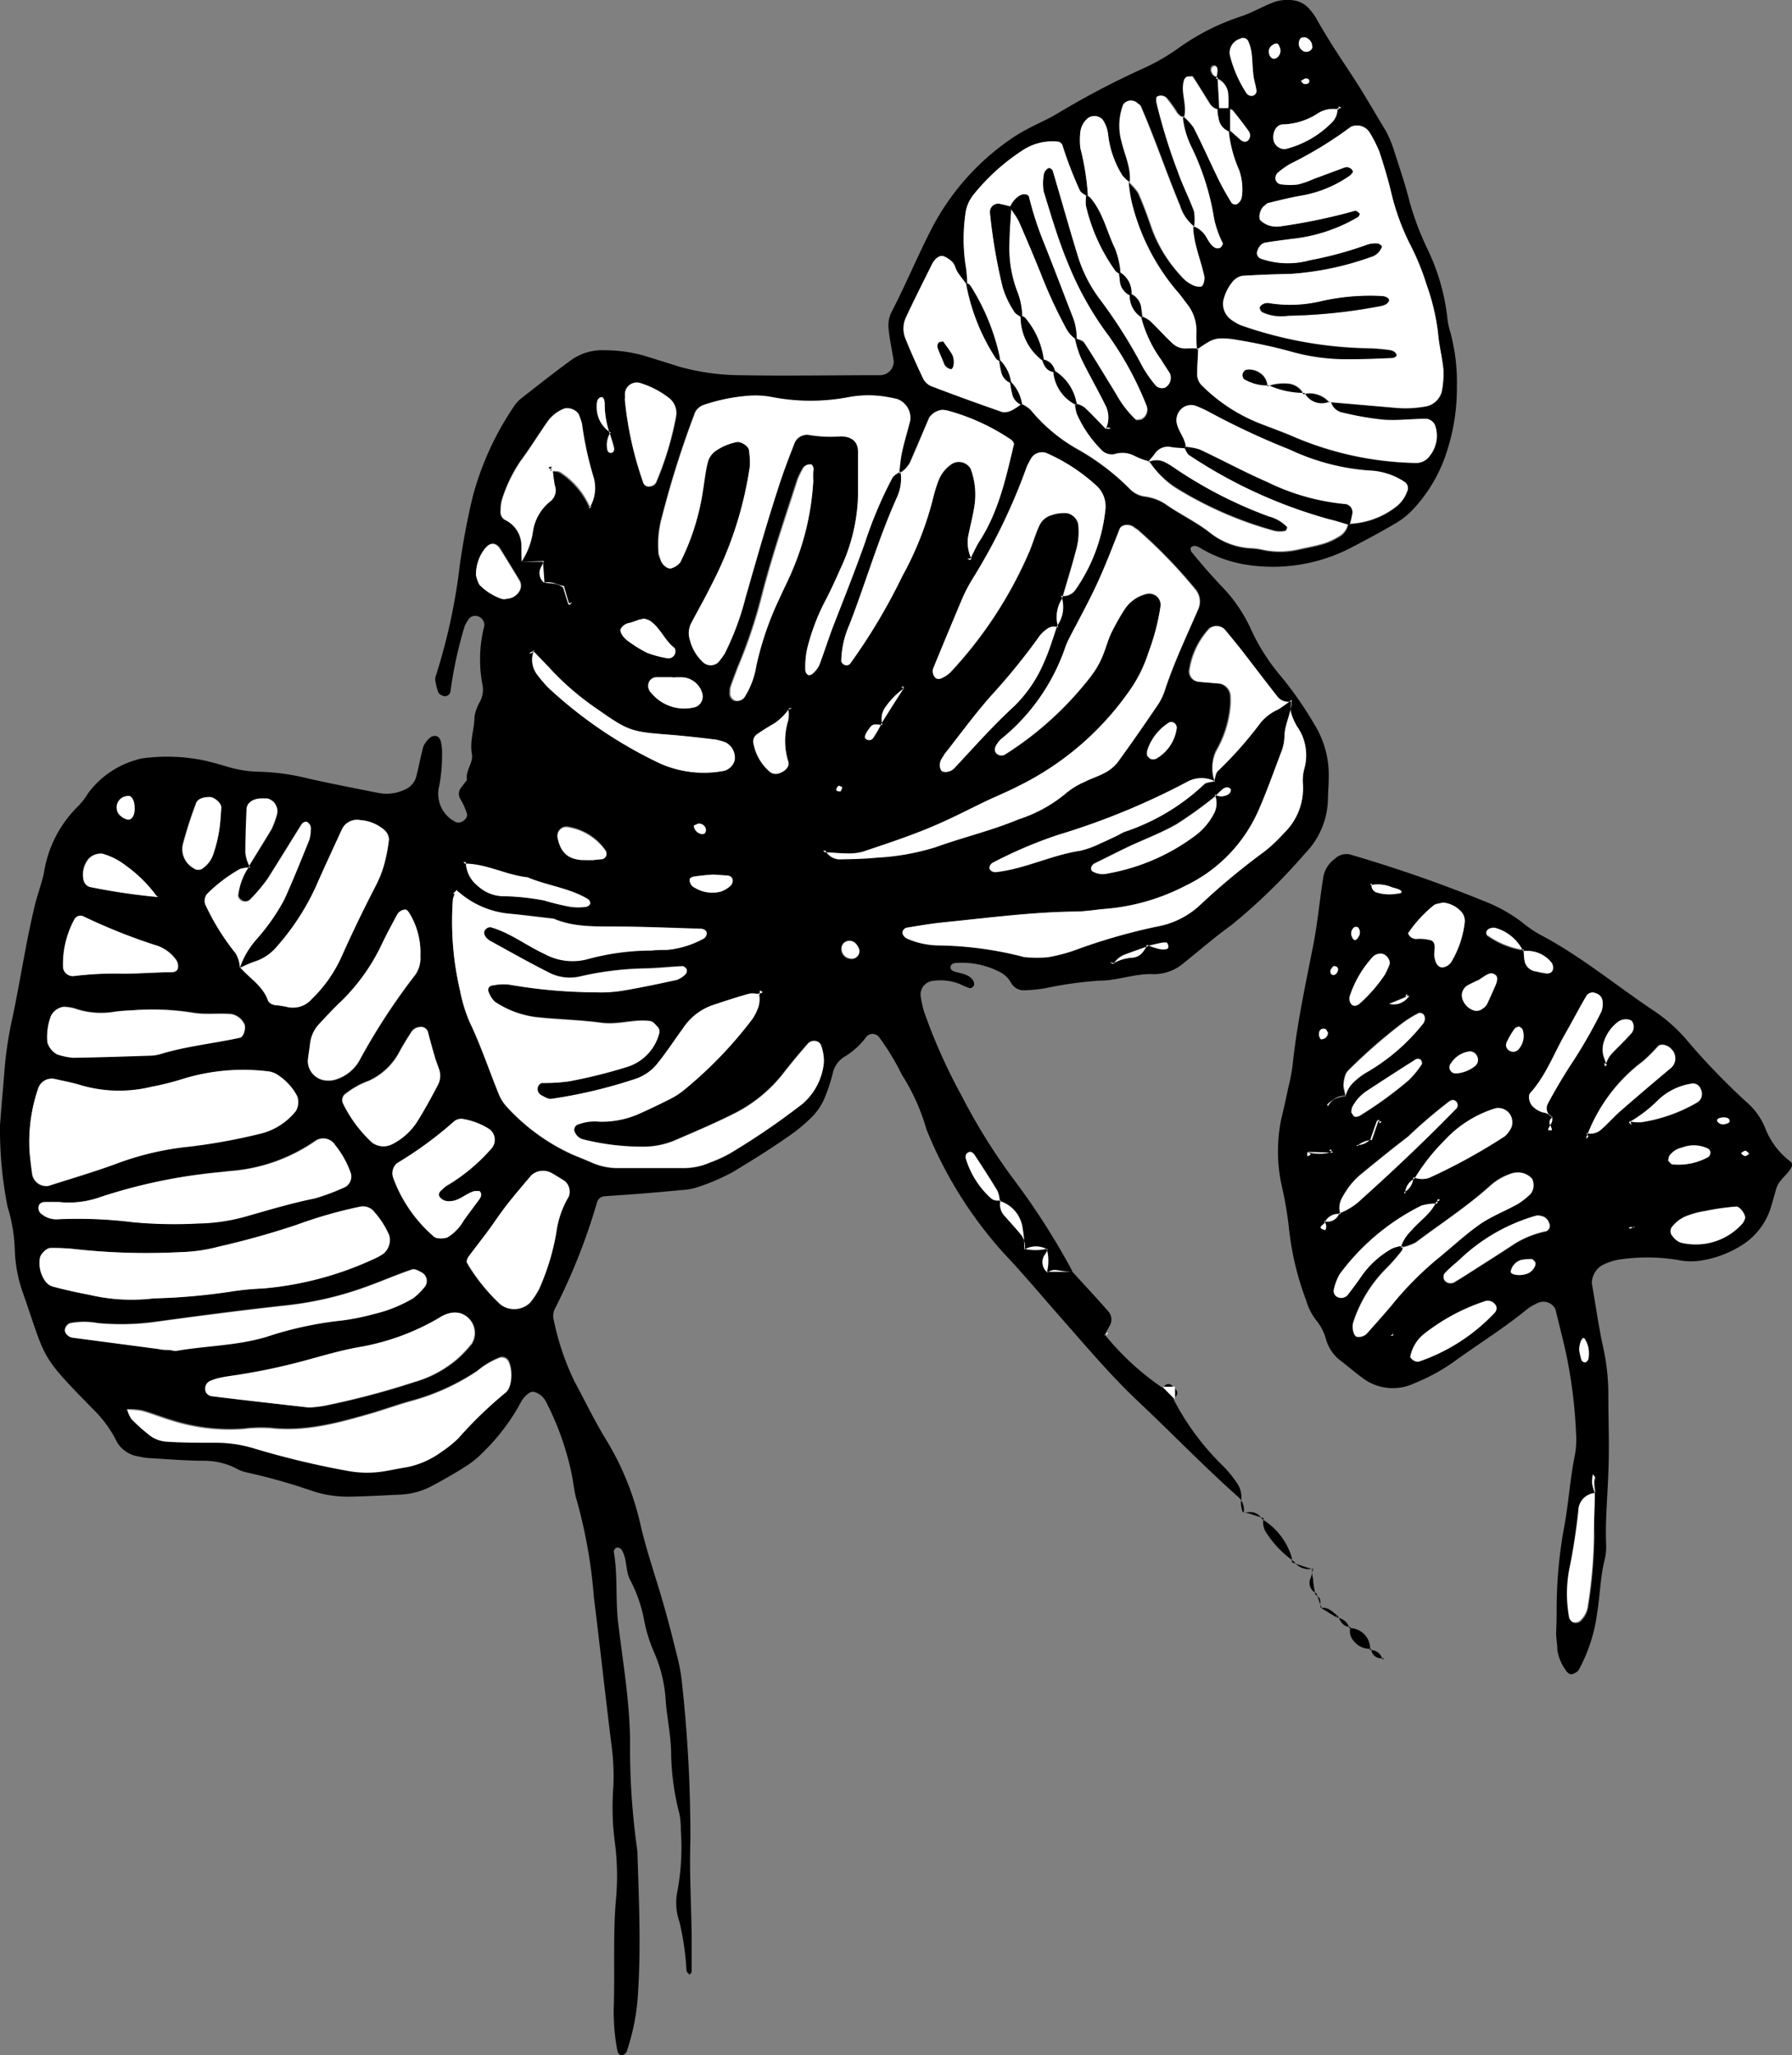 <svg xmlns="http://www.w3.org/2000/svg" viewBox="0 0 157.48 180.54"><rect x="0" y="0" width="157.48" height="180.54" fill="#808080" stroke="none"/><defs><style>.cls-1{fill:#fff;}</style></defs><title>Zeeplant4</title><g id="Laag_2" data-name="Laag 2"><g id="Laag_1-2" data-name="Laag 1"><path d="M109.3,132.84a1.5,1.5,0,0,0-.45-1.3c-3-2.66-5.77-5.54-8.68-8.28-2.57-2.41-4.83-5.11-7.16-7.75-1.58-1.8-3.12-3.64-4.77-5.38A36.64,36.64,0,0,1,81.41,99.2a18,18,0,0,0-2.16-4.79,21.51,21.51,0,0,0-2-3.3.72.72,0,0,0-1.18.06,6.67,6.67,0,0,1-1.75,1.6,2.3,2.3,0,0,0-1.13,1.48,14.72,14.72,0,0,1-.75,2.27,5.28,5.28,0,0,1-1.06,1.58,14.94,14.94,0,0,1-2.22,1.82C67.62,101,66,102,64.34,103a19.52,19.52,0,0,1-3.08,1.31,5.55,5.55,0,0,1-1.41.24c-1.11.11-2.23.21-3.34.3s-2.23.16-3.34.24a.74.74,0,0,0-.71.56,53.15,53.15,0,0,1-3.7,9.33,1.43,1.43,0,0,0-.11.93,22.94,22.94,0,0,0,1.83,5.44c.91,1.68,1.74,3.42,2.74,5.06a24.65,24.65,0,0,1,3.06,7.51c.53,2.33,1.34,4.61,2,6.91.44,1.54.84,3.09,1.22,4.64a15.56,15.56,0,0,1,.43,2.36,123.74,123.74,0,0,1,.74,13.88c-.09,2.72.07,5.44.11,8.16,0,1.12,0,2.23,0,3.35,0,.09-.12.18-.18.27-.09-.12-.24-.22-.27-.36a24.43,24.43,0,0,0-.61-4.26,5.07,5.07,0,0,1-.17-2.83,21.08,21.08,0,0,0,.28-5.26,7.53,7.53,0,0,0-.12-1.43,22.19,22.19,0,0,1-.73-5.21c0-1.59-.36-3.17-.48-4.76a12.29,12.29,0,0,0-1-4.18,13,13,0,0,1-.87-2.74,12.7,12.7,0,0,0-1.23-3.62c-.47-.84-.25-1.91-.8-2.73a.48.48,0,0,0-.42-.15.44.44,0,0,0-.24.36c.36,2.06.14,4.15.38,6.21s.56,4.13.78,6.19c.15,1.43.26,2.87.27,4.31a63.72,63.72,0,0,0,.64,9.56c.13,4.16.33,8.31.06,12.47a19,19,0,0,1-1,5.17.59.59,0,0,1-.32.3c-.27.1-.45-.09-.52-.5a18.27,18.27,0,0,1-.29-3.83c.09-3-.07-6.07.17-9.11a22.58,22.58,0,0,0-.08-5.26A23.28,23.28,0,0,1,53.9,157a20.49,20.49,0,0,0-.18-3.83c-.53-4.28-1-8.57-1.53-12.86a44.29,44.29,0,0,0-1.5-8.49c-.24-.76-.29-1.57-.46-2.36a24.78,24.78,0,0,0-2.24-6.3,1.68,1.68,0,0,0-1.05-.88.59.59,0,0,0-.46.11,2.29,2.29,0,0,0-.64.68,18.15,18.15,0,0,1-3.45,4.57,7.84,7.84,0,0,1-1.49,1.2c-.94.6-1.92,1.16-2.9,1.68a6.5,6.5,0,0,1-2.75.78c-1.44.07-2.88.15-4.32.18a10.12,10.12,0,0,1-3.32-.44,51.74,51.74,0,0,0-6-1.7,3.26,3.26,0,0,1-.89-.36,6.3,6.3,0,0,0-2.77-.65c-1.6,0-3.19-.14-4.79-.23a5.92,5.92,0,0,1-.94-.14,2.67,2.67,0,0,1-1.94-1.27A10.33,10.33,0,0,0,8.38,124c-5-5.09-4.26-4.41-6.38-10.46a12.38,12.38,0,0,1-.7-3.76A14.32,14.32,0,0,0,.66,106,35.09,35.09,0,0,1,0,98.86c.13-1.75.29-3.51.43-5.26a34,34,0,0,1,.68-4.26c.46-2.19.83-4.4,1.26-6.6.21-1.1.45-2.19.71-3.28.23-.93.58-1.83.78-2.77a10.42,10.42,0,0,1,3-5.86,5.78,5.78,0,0,0,.88-1.14A8,8,0,0,1,12,66.75a3.9,3.9,0,0,1,.46-.12,16.23,16.23,0,0,1,5.25.13c.79.16,1.56.39,2.32.61a10.13,10.13,0,0,0,2.84.43,19.9,19.9,0,0,1,4.27.61c2,.44,4.07.85,6.11,1.25a3.71,3.71,0,0,0,2.34-.3,1.71,1.71,0,0,0,.95-1c.26-.92.41-1.87.67-2.79a2.11,2.11,0,0,1,.57-.75.66.66,0,0,1,.43-.17c.28,0,.48.21.55.58a4.37,4.37,0,0,1,.09,1A15.07,15.07,0,0,1,38.61,69a2.77,2.77,0,0,0,1.44,3.22.63.63,0,0,0,.47,0c.31-.12.59-.42.52-.73a6.16,6.16,0,0,0-.58-1.29.87.87,0,0,1,0-.92c.18-.26.39-.5.58-.76-.16-.82.58-1.51.43-2.28-.21-1.14.23-2.2.23-3.31a4.1,4.1,0,0,1,.5-1.33,2.22,2.22,0,0,0,.21-1.39,11.8,11.8,0,0,1,.15-5.22.81.81,0,0,0-.9-.88.76.76,0,0,0-.41.2,3.16,3.16,0,0,0-.45.8,37.13,37.13,0,0,0-1.21,5.61.49.49,0,0,1-.73.38.6.6,0,0,1-.35-.29,4.57,4.57,0,0,1-.23-.9.83.83,0,0,1,0-.47,51.6,51.6,0,0,0,2.13-9.83c.3-2.06.67-4.1,1.17-6.12a26.17,26.17,0,0,1,3.6-7.81,3.08,3.08,0,0,1,.65-.7c1.38-1.08,2.76-2.17,4.18-3.21a4.69,4.69,0,0,1,3.14-1,12.88,12.88,0,0,1,3.32.44c1.07.33,2.14.65,3.21,1a20.37,20.37,0,0,0,5.21.75c4.16.08,8.31,0,12.47,0a1.2,1.2,0,0,0,1.18-1.23c-.15-1-.36-1.89-.45-2.84a2.66,2.66,0,0,1,.22-1.4c1.25-2.41,2.29-4.92,3.53-7.34a21.63,21.63,0,0,1,6.88-7.86,15.08,15.08,0,0,1,1.65-1c.85-.45,1.74-.82,2.56-1.32a73.06,73.06,0,0,1,7.63-4,18.17,18.17,0,0,0,2.9-1.67A20.34,20.34,0,0,1,109,1.46c1.06-.34,2-.93,3.09-1.32a3.82,3.82,0,0,1,1.4-.13,2.26,2.26,0,0,1,1.65.87,4.15,4.15,0,0,1,.55.77c.94,1.68,2,3.28,3.06,4.88s2,3.26,3,4.91a9.22,9.22,0,0,1,.75,1.77c.49,1.52,1,3,1.39,4.58a26.14,26.14,0,0,0,1.51,4,18.7,18.7,0,0,1,1.77,5.94,6.63,6.63,0,0,0,.27,1.41,16.53,16.53,0,0,1,.59,4.74,17.9,17.9,0,0,1-.84,5.66,13.29,13.29,0,0,1-3.12,5.32,6.89,6.89,0,0,1-1.51,1.16c-1.24.73-2.51,1.41-3.78,2.07a14.91,14.91,0,0,1-9.32,1.51,11.32,11.32,0,0,1-4-1.47c-.34-.2-.61-.25-.83,0,0,.07,0,.32.14.43.82,1,1.64,1.95,2.52,2.88a13.45,13.45,0,0,1,2.69,3.94,17.58,17.58,0,0,0,2.56,4,32.48,32.48,0,0,1,3,4.31,8.44,8.44,0,0,1,1.23,4.57c0,.63-.06,1.27-.07,1.91a7,7,0,0,1-2,4.79,51.42,51.42,0,0,1-6.52,6.34c-1.41,1-2.75,2.19-4.13,3.28a4,4,0,0,1-2.65,1c-1.63-.08-3.15.57-4.75.57a32.9,32.9,0,0,0-4.75.66A13.43,13.43,0,0,1,90,87a1.27,1.27,0,0,1-1.16-.68,2.37,2.37,0,0,0-1-.94,7.24,7.24,0,0,0-3.71-.79c-.41,0-.64.16-.59.46,0,.12.17.25.29.29.6.2,1.29.2,1.68.79a.57.57,0,0,1,.08.45.43.43,0,0,1-.37.23,5.92,5.92,0,0,1-.87-.36A4.6,4.6,0,0,0,82,86.17a1.21,1.21,0,0,0-1.1,1.29,10.88,10.88,0,0,0,.3,1.4,49.39,49.39,0,0,0,3.32,7.43,52.65,52.65,0,0,0,4.56,7.32,62.4,62.4,0,0,1,5.16,8.07l-2.27,0a1.16,1.16,0,0,1-.15-1.6l.23-.39a4.46,4.46,0,0,1-2,0,12.47,12.47,0,0,0-.18-1.85,2.88,2.88,0,0,0-2-2.34,2.83,2.83,0,0,0-.2-.89c-.64-1.06-1.33-2.1-2-3.14-.21-.32-.47-.38-.71-.13a.52.52,0,0,0-.07.41,7.71,7.71,0,0,0,2.21,3.5.89.89,0,0,0,.86.16,1.43,1.43,0,0,0,.26,1.3c.49.6,1,1.14,1.52,1.74a1.69,1.69,0,0,1,.34,1.29,2,2,0,0,1,1.88,0,3.86,3.86,0,0,1,0,2,1.08,1.08,0,0,1,.86-.2c.46.07.91.09,1.37.13,1.07,1.18,2.16,2.34,3.21,3.54a1.08,1.08,0,0,1,.09,1.31c-.15.28-.32.55-.46.82.31-.15.37-.26.21-.36l-.12.31a23.6,23.6,0,0,0,5.07,4.65l-.07-.13,1.1,1.1-.13-.06a22.74,22.74,0,0,0,4.38,5.93,9.65,9.65,0,0,1,1.18,1.43,2.17,2.17,0,0,1,.4,1.74,2.81,2.81,0,0,0,.15.88ZM49.93,53.05l-.45-1.45c-.5-.45-1.14-.33-1.72-.44a1.11,1.11,0,0,1-.15-1.45c.06-.13.11-.25.17-.37h-2a6.48,6.48,0,0,0,1-2.6A4.17,4.17,0,0,1,48.42,44a1.23,1.23,0,0,0,.25-1.29c-.09-.46-.13-.92-.19-1.39l-.13.11c.29,0,.66,0,.86.13a7,7,0,0,1,2.6,3.1l.21-.19-.29.16a3.35,3.35,0,0,0,.33-2.74,29,29,0,0,1-1-4.63,5.76,5.76,0,0,0-.31-.88,1.24,1.24,0,0,0-1.22-.47A3.25,3.25,0,0,0,48.11,37c-.81,1.16-1.55,2.37-2.4,3.51a13,13,0,0,0-1.63,3.4,3.59,3.59,0,0,0-.11.93.8.8,0,0,0,.38.82,2.52,2.52,0,0,1,1.45,2.26c0,.46,0,.94.06,1.41l1.85-.05c0,.63.09,1.26.2,1.87.59-.13,1.1.23,1.64.33.17.55.33,1.1.5,1.63l.23-.21ZM107,6.8l.14,2.85a1.14,1.14,0,0,1-.76-.51c-.5-.79-1-1.6-1.5-2.38,0-.09-.31-.09-.45,0a.55.55,0,0,0-.29.31c-.39,1.08.25,2.18,0,3.27a1.11,1.11,0,0,1-.71-.56,11.41,11.41,0,0,0-.81-1.12.66.66,0,0,0-.84-.18c-.08,0-.11.3-.08.44a50.22,50.22,0,0,0,1.92,6.22c.43,1.17,1,2.28,1.41,3.45a4.53,4.53,0,0,1,0,1.38,3.74,3.74,0,0,1-1.3-1.91c-.84-2-1.59-4.09-2.38-6.13-.34-.88-.7-1.75-1.07-2.61-.06-.12-.24-.19-.34-.3a.82.82,0,0,0-1.18.21,5.18,5.18,0,0,0-.15,3.23c.28,1.21.88,2.36.72,3.66a3.44,3.44,0,0,1-.68-.63,8.63,8.63,0,0,1-1.26-3.59,2.77,2.77,0,0,0-.49-1.33,1,1,0,0,0-1.27-.13,1.85,1.85,0,0,0-.68,1.21,6.19,6.19,0,0,0,0,1.43,22,22,0,0,1,.66,4.25c-.24-.18-.58-.32-.72-.57a34.27,34.27,0,0,1-1.54-4,.52.52,0,0,0-.36-.29,4.76,4.76,0,0,0-3.18.81,18.27,18.27,0,0,0-4.24,3.85,3.32,3.32,0,0,0-.72,1.74,15.48,15.48,0,0,0,0,4.3c.11.63.12,1.27.17,1.91-.28-.38-.58-.74-.84-1.14s-.23-.61-.42-.85a2.33,2.33,0,0,0-.74-.53c-.35-.19-.82.11-1.1.67-.78,1.57-1.57,3.13-2.31,4.72a2.34,2.34,0,0,0,0,1.87c.48,1.18,1,2.34,1.55,3.49a1.41,1.41,0,0,0,.69.63q3.12,1.19,6.27,2.28A1.46,1.46,0,0,0,89,36a4.55,4.55,0,0,0,.79-.53,3.32,3.32,0,0,1,.78.52,14.51,14.51,0,0,0,4.33,3.62,21.05,21.05,0,0,1,4.49,3.47,2.27,2.27,0,0,0,1.26.59,4.3,4.3,0,0,1,1.76.64c1.28.92,2.73,1.58,4,2.58a6.35,6.35,0,0,0,3.5,1.32,6,6,0,0,1,.94.11,7.31,7.31,0,0,0,3.29,0c.77-.17,1.55-.31,2.3-.54a6.26,6.26,0,0,0,1.28-.61,1.63,1.63,0,0,0,.78-1.12,7.12,7.12,0,0,0,4-1.36,3,3,0,0,0,1.16-1.47.64.64,0,0,0-.22-.84,6,6,0,0,0-3.14-1,19.65,19.65,0,0,1-6.91-1.82,66.33,66.33,0,0,1-6.95-3.23,11.71,11.71,0,0,0-1.29-.61,1.27,1.27,0,0,0-.94,0,1.34,1.34,0,0,0-.78,1.54c.18.78.84,1.37.8,2.22-.44,0-.87,0-1.3-.12a1.39,1.39,0,0,0-1.48.65c-.18.23-.38.45-.56.67l.12-.11a7.18,7.18,0,0,1-1.29-.5,2.28,2.28,0,0,0-1.77-.14,1.3,1.3,0,0,1-1.23-.49,10.32,10.32,0,0,1-2.07-3.07,4.44,4.44,0,0,1-.17-.91,2.57,2.57,0,0,1,.81.34c.66.61,1.27,1.28,1.92,1.89.45,0,.51,0,.17-.09-.07,0-.18.15-.27.23a2.34,2.34,0,0,0,0-2.21c-.68-1.38-1.46-2.72-2.13-4.11a10,10,0,0,1-.49-1.77c.28.14.67.2.81.42,1,1.47,1.86,3,2.78,4.47a9.35,9.35,0,0,0,1.73,2.27c.09.08.32,0,.47,0a.94.94,0,0,0,.52-1.14A28.85,28.85,0,0,0,97.06,29a28.34,28.34,0,0,1-3.2-5.87C93,21.1,92.39,19,91.72,16.82a4.22,4.22,0,0,1,0-1.42c0-.36.21-.62.46-.65s.31.17.35.3c.73,2.44,1.41,4.9,2.16,7.33a12.25,12.25,0,0,0,1.92,3.84,43.77,43.77,0,0,1,3.83,6.05,11.25,11.25,0,0,0,1.1,1.56.77.77,0,0,0,.86.21,1,1,0,0,0,.42-1.22c-.25-.41-.52-.8-.77-1.21a11.1,11.1,0,0,1-1.8-3.88,4.19,4.19,0,0,1,.81.44c.68.64,1.31,1.35,2,2a1.64,1.64,0,0,0,1.29.44,7.37,7.37,0,0,1,.94,0c0,.79-.11,1.58-.09,2.37a1.39,1.39,0,0,0,.36.85,14.93,14.93,0,0,0,5.13,3.38c1,.4,2.08.78,3.1,1.22a28.53,28.53,0,0,0,10.66,2.26,1.45,1.45,0,0,0,1.21-.65,2.79,2.79,0,0,0,.43-2.69,1,1,0,0,0-.7-.53c-1.26,0-2.54.17-3.8.08a26.77,26.77,0,0,1-3.75-.66,1.31,1.31,0,0,1-.91-1l-.1.1,5.72.5a9.81,9.81,0,0,0,2.86-.14,1.79,1.79,0,0,0,1.28-1.27,8.13,8.13,0,0,0,.15-1.9c-.1-1.11-.4-2.2-.48-3.31a19.44,19.44,0,0,0-1-4.18,21.76,21.76,0,0,0-1.45-3.54A20.72,20.72,0,0,1,122.25,17c-.29-1.24-.66-2.46-1.06-3.67a11.46,11.46,0,0,0-.87-1.71,1.31,1.31,0,0,0-1.63-.47,34.33,34.33,0,0,1-5.3,3.24,6.65,6.65,0,0,0-1.16.83.69.69,0,0,0-.17.43.57.57,0,0,0,.58.56,5.19,5.19,0,0,0,1.42,0,8.2,8.2,0,0,0,1.34-.47l2.69-1a.6.6,0,0,1,.79.32c0,.06-.15.28-.27.37a10.49,10.49,0,0,1-4.37,1.78c-.94.17-1.87.4-2.8.63-.14,0-.25.18-.38.27-.34.23-.55,1-.29,1.28a2.09,2.09,0,0,0,.81.45,2.28,2.28,0,0,0,.94.05,50.46,50.46,0,0,0,6.55-1.37c.1,0,.29.13.39.24s-.07.27-.16.33A14.37,14.37,0,0,1,113.45,21c-.79.11-1.58.2-2.36.34a.81.81,0,0,0-.38.27,1.09,1.09,0,0,0-.21.38.53.53,0,0,0,.34.76,7.14,7.14,0,0,0,4.24.12,32,32,0,0,0,5.07-1.38,2.19,2.19,0,0,1,.92-.09c.13,0,.38.22.36.27a1.44,1.44,0,0,1-1,.93,26.15,26.15,0,0,1-7,1.47c-1.43,0-2.86.08-4.29.17a1.43,1.43,0,0,0-.79.46,4,4,0,0,0-.86,1.7,1.71,1.71,0,0,0,.67,1.68,4.79,4.79,0,0,0,.81.48,35.69,35.69,0,0,0,11.26,2.06,15.22,15.22,0,0,1,1.9.16c.37.05.61.26.58.47s-.25.24-.39.24c-1.28.06-2.55.12-3.83.11a18,18,0,0,1-5.2-.71,45.68,45.68,0,0,0-4.67-1,6.85,6.85,0,0,0-1.43-.12,2.14,2.14,0,0,0-.91.25c-.42.22-.8.51-1.2.77,0-.46-.08-.93-.06-1.4a3.78,3.78,0,0,0-.82-2.61c-.29-.37-.55-.76-.87-1.11a19,19,0,0,1-4-7.87,12.41,12.41,0,0,1-.26-1.83,4.89,4.89,0,0,1,.91,1c.45,1,.82,2,1.18,3.07A12.1,12.1,0,0,0,103,23.35a13.31,13.31,0,0,0,.92,1.07,2.54,2.54,0,0,0,.74.56,1.31,1.31,0,0,0,.87.19c.18-.07.33-.54.28-.79-.27-1.53-.94-3-1-4.57a2.14,2.14,0,0,1,1.11.83c.26.39.43.85.87,1.09a.55.55,0,0,0,.45,0c.12-.06.27-.31.23-.38a8.69,8.69,0,0,1-.78-2.23,22.35,22.35,0,0,0-2-6.28,7.67,7.67,0,0,1-.75-2.72,5.23,5.23,0,0,1,.92,1c.78,1.52,1.47,3.09,2.22,4.62.33.69.72,1.36,1.12,2a.47.47,0,0,0,.43.13.9.9,0,0,0,.48-.7,5,5,0,0,0-.24-2.3,11.39,11.39,0,0,1-.93-3.59l1,.89c.27.23.54.27.73.05a.62.62,0,0,0,0-.81c-.43-.6-.89-1.19-1.35-1.76-.08-.09-.29-.07-.43-.1a9.23,9.23,0,0,0,0-1.39,1.54,1.54,0,0,0-1.1-1.36c.21-.81.13-1.16-.21-1.06a.36.36,0,0,0-.21.31A.72.72,0,0,0,107,6.8ZM97.88,84.62l-.34-.09.25.14a3.77,3.77,0,0,1,1.73-.53c.7-.06,1-.56,1.31-1.1a5.47,5.47,0,0,0,1.21.38c.27,0,.91.08.51-.58,0-.07-.27-.06-.41,0-.42.08-.84.19-1.26.28-.68.24-1.35.47-2,.72A2,2,0,0,0,97.88,84.62ZM79.43,60.45c-.29-.07-.29-.12,0-.13l-.09.23a6.6,6.6,0,0,0-1.5,1.53,1.78,1.78,0,0,0-.29,1.61c-.88-.08-.88-.08-1.21.38a2.59,2.59,0,0,0-.25.39c0,.12-.12.32-.06.39a.44.44,0,0,0,.74-.07,7.58,7.58,0,0,0,.67-1.22ZM53.58,38.06a8,8,0,0,1-.44-2.66c0-.39-.23-.61-.42-.49s-.3.45-.28.79A2.68,2.68,0,0,0,53.64,38a2.06,2.06,0,0,0-.3,1.29c0,.41.19.59.51.46a.45.45,0,0,0,.11-.39C53.86,38.91,53.71,38.49,53.58,38.06Zm64-28.54c.33,0,.39,0,.16-.18l0,.29a2.49,2.49,0,0,0-1.83.3,5.92,5.92,0,0,1-3.13,1c-.59,0-1,.78-.79,1.46a1,1,0,0,0,1,.71A8.67,8.67,0,0,0,117,10.79,1.62,1.62,0,0,0,117.53,9.52ZM69.28,62.31l.32-.09h-.21a5.06,5.06,0,0,1-1.32,1.33c-.53.32-1.07.64-1.58,1a.77.77,0,0,0-.26.85,4.3,4.3,0,0,0,1.39,2.39.84.84,0,0,0,.87.15c.53-.19.92-.62.79-1a6.05,6.05,0,0,1,0-3.67A3.28,3.28,0,0,0,69.28,62.31ZM13.76,78.72a11.85,11.85,0,0,0-2.66-2.63A5.94,5.94,0,0,0,9,75a1.44,1.44,0,0,0-1.25.45,2.18,2.18,0,0,0-.45,1.75.82.82,0,0,0,.53.69,53.4,53.4,0,0,0,6,.88l.19,0Zm27.18-3a2.69,2.69,0,0,0,1,2.05,3.39,3.39,0,0,0,2.11.94,21.59,21.59,0,0,1,3.76.38,22.67,22.67,0,0,0,2.3.56,5,5,0,0,0,1.39,0,.51.51,0,0,0,.37-.28.48.48,0,0,0-.19-.39c-1.66-1-3.59-1.15-5.32-1.88-1.89-.18-3.6-1.22-5.54-1.19l-.09-.14Zm65.81-5.94a1.11,1.11,0,0,0,.85.13c.33-.08.54-.25.57-.54,0-.07-.18-.2-.28-.21a.63.63,0,0,0-.41.13c-.22.17-.42.39-.63.59a37.53,37.53,0,0,1-3.44,2.49c-1.36.79-2.85,1.34-4.27,2-1,.48-2,1-3,1.48a.68.68,0,0,0-.27.35.34.34,0,0,0,.1.32,1.8,1.8,0,0,0,1.36.19,18.06,18.06,0,0,0,7.74-3.37,5.63,5.63,0,0,0,1.53-1.79A1.94,1.94,0,0,0,106.75,69.8ZM92.87,55a2.75,2.75,0,0,0,.37-2.63,1.26,1.26,0,0,0,1.25-.49,15,15,0,0,0,2.65-7.06,2.45,2.45,0,0,0-.83-2.14,16,16,0,0,0-4.38-2.84,1.15,1.15,0,0,0-1.25.38,6.78,6.78,0,0,0-.45.84,51.61,51.61,0,0,1-4.74,9.85,13.55,13.55,0,0,0-.88,1.69q-1.31,3.08-2.56,6.15a.76.76,0,0,0,0,.47.71.71,0,0,0,.24.39.52.52,0,0,0,.44,0,2.82,2.82,0,0,0,.79-.51,36.82,36.82,0,0,0,7-10.73c.3-.73.51-1.5.85-2.21a1.67,1.67,0,0,1,1.06-.89,3.32,3.32,0,0,1,1.4-.17,1.32,1.32,0,0,1,.94.92,5.85,5.85,0,0,1-.19,2.36c-.36,1.38-.79,2.75-1.17,4.14a2.93,2.93,0,0,0-.4,2.61,1,1,0,0,0-.9.09,3.25,3.25,0,0,0-.7.63A56,56,0,0,1,87.2,61c-1.48,1.65-2.79,3.46-4.17,5.21-.09.12-.16.27-.25.4-.32.45-.21,1.17.18,1.19a1.09,1.09,0,0,0,.87-.28c1.73-1.85,3.41-3.76,5.29-5.48a11.82,11.82,0,0,0,2.65-3.92A26.75,26.75,0,0,0,92.87,55Zm-71,21.11c.66-1.07,1.33-2.12,2-3.21a7.35,7.35,0,0,0,.49-1.31,1.13,1.13,0,0,0-.84-1.4l-.47,0c-.79,0-1.33.39-1.35,1-.05,1.25-.07,2.5-.1,3.76A3.09,3.09,0,0,0,22,76.22a2.53,2.53,0,0,0-.89.12,13.18,13.18,0,0,0-2.92,2.22,1,1,0,0,0-.15.86,20.53,20.53,0,0,0,2.66,4.3A2.53,2.53,0,0,1,21.09,85c.84.92,2,1.58,2.44,2.84.11.3.48.4.8.45a7.38,7.38,0,0,1,.94.16,2.2,2.2,0,0,0,2.13-.72,12,12,0,0,0,2.69-3.9q1.35-3,2.9-6a9.52,9.52,0,0,0,.73-1.75,14.33,14.33,0,0,0,.46-2.33,1.17,1.17,0,0,0-.37-.81,3.62,3.62,0,0,0-2.15-.9,1.48,1.48,0,0,0-1.59.76c-.79,1.73-1.6,3.45-2.36,5.19a21.42,21.42,0,0,1-3.39,5.16,4.2,4.2,0,0,1-1.95,1.31c-.45.14-.87.37-1.27.52a7.2,7.2,0,0,1,1.39-2.45,18.3,18.3,0,0,0,2.44-3.48c.78-1.72,1.48-3.47,2.19-5.22a2.87,2.87,0,0,0,.14-.93.63.63,0,0,0-.38-.71c-.11,0-.32.1-.4.21-1,1.6-2,3.23-3,4.81A15.24,15.24,0,0,1,22,79a.62.62,0,0,1-.82,0,.58.58,0,0,1-.22-.36A6.09,6.09,0,0,1,21.88,76.09Zm25.06-19a2.16,2.16,0,0,0,.33,2.23,12,12,0,0,0,.93,1.08A38.59,38.59,0,0,0,58,67.07a9.47,9.47,0,0,0,5.59.65,1.31,1.31,0,0,0,.94-.94,1.52,1.52,0,0,0-.78-1.55,5,5,0,0,0-.91-.26c-1.42-.17-2.83-.33-4.25-.44-3.18-.26-3.47-.37-6.13-2.23a24.2,24.2,0,0,1-4-3.4c-.53-.58-1.09-1.14-1.67-1.66-.35.15-.38.21-.11.13C46.81,57.34,46.87,57.2,46.94,57.12Zm59.8,11.54a2.61,2.61,0,0,0-2.31,0,63.37,63.37,0,0,1-11.5,4.73,38.75,38.75,0,0,0-5.71,2.44.58.58,0,0,0-.26.38c0,.24.2.47.58.43,2.55-.29,4.87-1.5,7.41-1.88a8.06,8.06,0,0,0,1.79-.66c.44-.18.87-.39,1.31-.6s.55-.32.85-.42a18.75,18.75,0,0,0,6.92-4.15c.2-.19.6-.19.9-.27.1-.3.12-.68.31-.88a34.49,34.49,0,0,0,3.79-4.31,4.26,4.26,0,0,1,1.51-1.12c.41-.25.79-.55,1.18-.82,0,1.13-.65,2.12-.63,3.26a4.07,4.07,0,0,1-.32,1.4c-.62,1.64-1.21,3.3-1.91,4.91a13.24,13.24,0,0,1-6.51,6.76,18.5,18.5,0,0,1-6.84,2c-1,.07-1.91.23-2.87.25-3.84.05-7.64.56-11.46.94-1.11.11-2.21.3-3.31.48a.5.5,0,0,0-.33.32c-.06.25.11.51.45.66a7.12,7.12,0,0,0,2.8.57,31.51,31.51,0,0,1,7.11.94,2,2,0,0,0,.47.1,12.16,12.16,0,0,0,1.91,0,14.23,14.23,0,0,0,2.31-.59,51.1,51.1,0,0,1,7.36-2.12,7.43,7.43,0,0,0,3.8-1.95,60.62,60.62,0,0,1,5.53-4.59,12.78,12.78,0,0,0,1.74-1.63,5.46,5.46,0,0,0,1.69-4.33,4,4,0,0,1,.14-1.41,4.38,4.38,0,0,0-.65-3.65,5,5,0,0,1-.56-1.32,3.64,3.64,0,0,1,0-.88,1.26,1.26,0,0,1-1.25-.44c-1.07-1.36-2.12-2.75-3.18-4.12-.48-.61-1-1.22-1.49-1.82a1,1,0,0,0-1.27-.06,6.84,6.84,0,0,0-1.78,3.76.92.92,0,0,0,.85.94l1.87.16a1.19,1.19,0,0,1,.9,1,7.4,7.4,0,0,1,0,.94,9.49,9.49,0,0,1-1.27,4A3.65,3.65,0,0,0,106.74,68.66ZM85.37,49.08H85l.23.12c.29-.56.54-1.15.88-1.68,1.64-2.6,2.27-5.54,3-8.47,0-.11-.12-.31-.24-.4a18.67,18.67,0,0,0-5.57-2.56,3.54,3.54,0,0,0-.47-.07,1.58,1.58,0,0,0-1.19.65c-.56,1.3-1.11,2.62-1.68,3.92a2.36,2.36,0,0,1-1,1c.09-.63.13-1.27.27-1.89.2-.93.49-1.85.72-2.78a1.77,1.77,0,0,0-1.17-1.84,13.94,13.94,0,0,0-1.41-.26,9.45,9.45,0,0,0-2.86.1,17.81,17.81,0,0,1-6.67,0,7.58,7.58,0,0,0-1.9-.14,15.87,15.87,0,0,0-4.21.82,1.33,1.33,0,0,0-.68.64,85.27,85.27,0,0,0-2.89,9.11,9,9,0,0,0-.31,3.32,3.39,3.39,0,0,0,.15.45c.14.49.71.95,1,.79a1.54,1.54,0,0,0,.74-.51,20.85,20.85,0,0,0,2-6.36c.13-.79.21-1.59.4-2.36A1.77,1.77,0,0,1,63,39.52a4.93,4.93,0,0,1,1.75-.71c.37-.06,1,.37,1.07.74A6.8,6.8,0,0,1,65.89,41,32.77,32.77,0,0,1,62.53,51.4c-.56,1.15-1.2,2.25-1.79,3.38a1.94,1.94,0,0,0-.08,1.4,4,4,0,0,0,1.2,2,1,1,0,0,0,1.27,0,7.92,7.92,0,0,0,.57-.76,24,24,0,0,0,1.84-4.93c1-3.52,2-7.05,3.17-10.53.36-1.06.78-2.09,1.17-3.14a1.24,1.24,0,0,1,1.17-.66,11.27,11.27,0,0,0,2.84.14c1,0,1.56.48,1.55,1.36,0,1.28,0,2.56,0,3.83A16.11,16.11,0,0,1,73.84,50c-.46,1-.9,2-1.43,3a19,19,0,0,0-1.48,4,7.83,7.83,0,0,0-.15,1.89.54.54,0,0,0,.26.39.46.46,0,0,0,.38-.12,2.37,2.37,0,0,0,.58-.73c.45-1.19.83-2.41,1.29-3.6.93-2.38,1.87-4.75,2.72-7.15A36.54,36.54,0,0,1,78.42,42c.14-.25.47-.39.72-.59a4,4,0,0,1-.34,2.32c-1.62,3.62-2.72,7.44-4.15,11.13a8.26,8.26,0,0,0-.72,3.22.48.48,0,0,0,.75.25,51.36,51.36,0,0,0,4.62-7.74A28.62,28.62,0,0,0,81.94,44a14.19,14.19,0,0,1,.56-1.82,3.09,3.09,0,0,1,1.2-1.43,1.19,1.19,0,0,1,1.6.46,6.45,6.45,0,0,1,.33,3.28c-.14.94-.4,1.86-.57,2.79A3.33,3.33,0,0,0,85.37,49.08Zm-74.2,74.64a2.85,2.85,0,0,0,.37.85A14.28,14.28,0,0,0,13,125.85a2.8,2.8,0,0,0,1.73.72c1.43.05,2.86.09,4.3.09a11.47,11.47,0,0,1,3.28.48,74.52,74.52,0,0,0,8.34,2,9.26,9.26,0,0,0,3.32,0c.63-.11,1.25-.24,1.88-.34a7.7,7.7,0,0,0,3-1.34,10,10,0,0,0,1.48-1.19,36,36,0,0,1,4.14-4c.54-.39.65-1.86.27-2.69a.66.66,0,0,0-.79-.37,7.09,7.09,0,0,0-2,1.19,19.77,19.77,0,0,1-5.62,2.58c-1.23.33-2.43.77-3.65,1.13-2.91.84-5.82,1.65-8.92,1.29a12.66,12.66,0,0,0-2.38.08,16.76,16.76,0,0,1-6.14-.71c-.91-.26-1.8-.63-2.72-.89a6.65,6.65,0,0,0-1.42-.1Zm61.45-49a1.45,1.45,0,0,0,1.16.71c1.12,0,2.24,0,3.35-.15a21.11,21.11,0,0,0,5.18-.93c2.4-.87,4.88-1.47,7.26-2.44a12.31,12.31,0,0,0,4.15-2.28,6.7,6.7,0,0,1,1.63-1c.57-.29,1.19-.48,1.75-.78A3.44,3.44,0,0,0,98.21,67c1.22-1.67,2.4-3.38,3.57-5.1a5.12,5.12,0,0,0,.62-1.29c.8-2.43,1.89-4.74,2.91-7.07a1.66,1.66,0,0,0-.24-1.8,44.23,44.23,0,0,0-5-5.17c-.12-.11-.27-.18-.39-.28-.39-.31-1.08-.25-1.24.13-.67,1.62-1.3,3.26-2,4.85S94.83,54.41,94,56a6.85,6.85,0,0,0-.4.87A17.82,17.82,0,0,1,87.93,65a1.8,1.8,0,0,0-.3.37c-.22.29-.29.6-.1.82a.64.64,0,0,0,.86.08,29.31,29.31,0,0,0,7.4-6.73,7.78,7.78,0,0,0,1-1.64c.33-.72.52-1.51.85-2.23a20.16,20.16,0,0,1,1.17-2.08,3.18,3.18,0,0,1,1.9-1.37,1,1,0,0,1,1.28,1,20,20,0,0,1-1.06,4.16,12.26,12.26,0,0,1-1.71,3.41,25.74,25.74,0,0,1-9.73,8.32c-.85.44-1.74.81-2.61,1.21-1.73.82-3.43,1.72-5.2,2.45s-3.88,1.43-5.85,2.1a4.66,4.66,0,0,1-1.41.15c-.63,0-1.27-.06-1.91-.08l-.17-.17ZM40.17,78.16a2.85,2.85,0,0,0-.37.87,26.7,26.7,0,0,0,.64,8.07,13.3,13.3,0,0,0,.84,2.73c1,2,1.67,4.14,2.51,6.2a3.63,3.63,0,0,0,.73,1.21,17.72,17.72,0,0,0,5.76,4.2c.59.25,1.18.48,1.77.74a5.62,5.62,0,0,0,2.32.46c1.92,0,3.83,0,5.74,0a5.76,5.76,0,0,0,2.32-.5,11.46,11.46,0,0,0,1.74-.8A62.77,62.77,0,0,0,70.49,97a5.44,5.44,0,0,0,1.88-3.75,4.26,4.26,0,0,0-.23-1.39.57.57,0,0,0-.28-.35.73.73,0,0,0-.89.16c-.73.84-1.45,1.69-2.13,2.57a12.69,12.69,0,0,1-4.41,3.6c-1.71.86-3.47,1.6-5.23,2.36a7.18,7.18,0,0,1-2.8.52,21.23,21.23,0,0,1-5.2-.65,1.08,1.08,0,0,1-.7-.6.48.48,0,0,1,.3-.72,4.08,4.08,0,0,1,1.87-.23,8.2,8.2,0,0,0,3.71-.81c.87-.39,1.73-.81,2.58-1.24a6.41,6.41,0,0,0,1.21-.78,36.28,36.28,0,0,0,5.94-6.19,4.27,4.27,0,0,0,.44-.85,2.21,2.21,0,0,0,.11-1.39c.42,0,.47-.12.16-.26l0,.36a3,3,0,0,0-.94-.07c-1.08.3-2.14.65-3.2,1a5.16,5.16,0,0,0-2.61,2c-.75,1-1.45,2.11-2.25,3.1a4.13,4.13,0,0,1-1.93,1.38,43.29,43.29,0,0,1-7.44,1.77c-.27,0-.59-.18-.86-.32a.61.61,0,0,1-.26-.83.5.5,0,0,1,.32-.25A15.48,15.48,0,0,0,50,95a43.69,43.69,0,0,0,5.09-1.32,4.2,4.2,0,0,0,2.82-3,.58.58,0,0,0-.11-.46c-.21-.22-.44-.52-.7-.55-1.43-.19-2.84.35-4.29.15s-3.19-.27-4.78-.4l-1-.1A8.45,8.45,0,0,1,43.49,88a2.1,2.1,0,0,1-.52-.76c-.19-.35,0-.64.37-.69a4.19,4.19,0,0,1,1.41-.06,45.36,45.36,0,0,0,7.63.67A11.85,11.85,0,0,0,54.76,87c1.58-.27,3.14-.6,4.7-.94a2,2,0,0,0,.77-.51.43.43,0,0,0,.1-.4.5.5,0,0,0-.35-.29c-1.11.05-2.23.16-3.34.2a27.36,27.36,0,0,0-5.7.71,4,4,0,0,1-2.79-.39c-1.71-.86-3.38-1.81-5.06-2.73a1.35,1.35,0,0,1-.37-.3c-.24-.3-.24-.59,0-.79a.49.49,0,0,1,.41-.12c1.71.49,3.11,1.61,4.7,2.34a5.13,5.13,0,0,0,3.71.48,21.38,21.38,0,0,1,5.68-.78c.48,0,1,0,1.43-.06a8.27,8.27,0,0,0,3.19-1,.58.58,0,0,0,.24-.38c0-.27-.17-.46-.57-.47-2.4-.07-4.79-.15-7.19-.19-1.92,0-3.85.09-5.67-.69-1.27-.14-2.54-.31-3.81-.43a7.9,7.9,0,0,1-4.37-1.77,1.1,1.1,0,0,0-.4-.24c-.31.27-.32.35-.07.19C40.11,78.42,40.13,78.27,40.17,78.16ZM2.59,101.05c0,.26.11,1.21.22,2.16a1.27,1.27,0,0,0,1.4,1c2-.64,4-1.21,5.92-1.93a25.61,25.61,0,0,1,6.51-1.53,51,51,0,0,0,6.12-1.11,5.71,5.71,0,0,0,3.2-2,1.53,1.53,0,0,0,.15-1.33,5,5,0,0,0-1.58-1.77,2.07,2.07,0,0,0-.86-.38,18,18,0,0,0-7.57.64,24.05,24.05,0,0,1-2.78.7,12,12,0,0,1-6.16-.12c-.76-.24-1.54-.38-2.32-.56a1.26,1.26,0,0,0-1.5.87A14.44,14.44,0,0,0,2.59,101.05Zm10.89,13a53.57,53.57,0,0,0,6.76-.59,24.72,24.72,0,0,1,2.86-.28,28.94,28.94,0,0,0,10.12-2.73c.14-.07.27-.17.41-.24a1.56,1.56,0,0,0,.57-1.67,7.57,7.57,0,0,0-1.27-2,1.27,1.27,0,0,0-1.26-.51,39.1,39.1,0,0,0-5.53,1.55,71.67,71.67,0,0,1-6.92,1.94,14.22,14.22,0,0,1-3.31.48,57.83,57.83,0,0,1-9.58-.29,17.24,17.24,0,0,0-1.91-.07c-.34,0-.87.58-.92.93a2.7,2.7,0,0,0,.38,1.83,1.34,1.34,0,0,0,.7.61c1.07.29,2.16.53,3.26.74A16.32,16.32,0,0,0,13.48,114.07ZM5.19,105.6c-.44,0-.91,0-1.37,0a.54.54,0,0,0-.39.23.64.64,0,0,0,.22.83,2,2,0,0,0,1.32.45,39.14,39.14,0,0,1,6.67.24,39.11,39.11,0,0,0,5.73.11,16.4,16.4,0,0,0,4.23-.63c2-.56,4-1.17,6-1.57a19.1,19.1,0,0,0,2.67-1,1.07,1.07,0,0,0,.51-1.2,8.22,8.22,0,0,0-1.38-2.49,1.21,1.21,0,0,0-1.66-.4,15.06,15.06,0,0,1-7.56,2.69l-1,.11A47.25,47.25,0,0,0,9,105.11l-.45.15A8.17,8.17,0,0,1,5.19,105.6Zm22,18.05a10,10,0,0,0,1.4-.14,70.65,70.65,0,0,0,7.84-2.07,10.08,10.08,0,0,0,3.76-2,10.69,10.69,0,0,0,1.31-1.38,1.81,1.81,0,0,0-1-2.67,2,2,0,0,0-.92,0,2.81,2.81,0,0,0-.87.38,20.83,20.83,0,0,1-7.13,2.61c-1.56.28-3.09.73-4.63,1.15a53.93,53.93,0,0,1-6.06,1.29c-.47.07-.94.13-1.41.23a4.17,4.17,0,0,0-.91.28.73.73,0,0,0-.47.74.62.62,0,0,0,.57.61C21.28,123,24,123.29,27.14,123.65Zm-12.2-5.05a2.25,2.25,0,0,0,.45,0c2.66-.47,5.4-.45,8-1.25A31.57,31.57,0,0,1,30,115.93a19.81,19.81,0,0,0,2.82-.56A12.22,12.22,0,0,0,36.31,114a5.86,5.86,0,0,0,1-1,.83.83,0,0,0-.24-1.22c-.27-.15-.63-.36-.87-.28-1.2.4-2.38.91-3.57,1.35a29.91,29.91,0,0,1-7.42,1.8c-3.81.4-7.61.91-11.4,1.43a22,22,0,0,1-5.25.13,6.57,6.57,0,0,0-2.38,0,.71.71,0,0,0-.5.67.65.65,0,0,0,.24.4.82.82,0,0,0,.42.2l7.57,1C14.27,118.56,14.59,118.57,14.94,118.6ZM41,110.88c.07.15.14.29.22.43A16.38,16.38,0,0,0,44,114.63a2,2,0,0,0,2.59-.17,7,7,0,0,0,.79-1.19,20.57,20.57,0,0,0,1.52-5A8.29,8.29,0,0,1,50,105.11a1.26,1.26,0,0,0-.3-1.31c-.13-.09-.26-.18-.4-.26s-.54-.34-.82-.49a1.54,1.54,0,0,0-1.76.19c-.62.73-1.26,1.44-1.84,2.2s-1.29,1.83-2,2.73-1.16,1.51-1.72,2.27A1.33,1.33,0,0,0,41,110.88ZM11.75,88.75c-.63,0-1.27.06-1.9.14a7.06,7.06,0,0,1-3.29-.33,4.27,4.27,0,0,0-.94-.14,1.46,1.46,0,0,0-1.11.77,5.2,5.2,0,0,0-.32,2.34,1.8,1.8,0,0,0,.87,1.06,6.18,6.18,0,0,0,1.38.29c2.23,0,4.46-.11,6.68-.18a3.76,3.76,0,0,0,1-.14c2.29-.7,4.68-.93,7-1.44.31-.07.56-.92.34-1.24a1.58,1.58,0,0,0-1.11-.82c-1.1-.09-2.24.07-3.32-.11A22.43,22.43,0,0,0,11.75,88.75ZM36.94,84a6.58,6.58,0,0,0-1-3.78c-.08-.12-.22-.29-.33-.29a.89.89,0,0,0-.76.51c-.45.84-.9,1.67-1.31,2.53A17.51,17.51,0,0,1,30,88c-.68.66-1.32,1.37-2,2.06a3,3,0,0,0-.74,1.72c-.06.47-.14.94-.19,1.41a1.72,1.72,0,0,0,1.34,1.72,2.24,2.24,0,0,0,.93,0,3.61,3.61,0,0,0,2.23-1.67,55.51,55.51,0,0,1,4.93-7.57A2.49,2.49,0,0,0,36.94,84Zm3.83,23.23c.52-.72.88-1.24,1.27-1.74.24-.3.31-.57.07-.8-.08-.07-.29-.05-.42,0-.77.19-1.36.84-2.19.89a1,1,0,0,1-.84-.31c-.21-.24-.13-.49.2-.74a2.11,2.11,0,0,1,.36-.31,16.08,16.08,0,0,0,4-3.34A1.16,1.16,0,0,0,43,99.18a6.24,6.24,0,0,0-2.2-.86,1,1,0,0,0-.89.21,33.06,33.06,0,0,1-5,3.66,1.17,1.17,0,0,0-.33,1.28A12.4,12.4,0,0,0,38,108.53a.73.73,0,0,0,.41.24,1.81,1.81,0,0,0,.9-.06A4.06,4.06,0,0,0,40.77,107.19ZM38.22,92.88c-.28-1-.45-1.58-.63-2.19a.62.62,0,0,0-.73-.49,1,1,0,0,0-.76.48c-.33.55-.67,1.09-1,1.66a5.7,5.7,0,0,1-2.72,2.59,7.39,7.39,0,0,0-2.07,1.16.68.68,0,0,0-.17.87,11.6,11.6,0,0,0,2.54,3.43,1.68,1.68,0,0,0,1.79.12,5.63,5.63,0,0,0,2.12-1.9c.68-1.08,1.29-2.2,1.88-3.33a1.72,1.72,0,0,0,.06-1.39C38.42,93.44,38.26,93,38.22,92.88ZM71.47,42.25c0-.41,0-.73-.07-1,0-.15-.12-.39-.22-.41a.67.67,0,0,0-.73.41,7.58,7.58,0,0,0-.42.86c-1.13,3.5-2.33,7-3.22,10.53a43.53,43.53,0,0,1-2,5.91c-.23.59-.46,1.19-.67,1.79a1.48,1.48,0,0,0-.05.47.7.7,0,0,0,.43.77.74.74,0,0,0,.83-.33,7.2,7.2,0,0,0,1-2.66,27.25,27.25,0,0,1,2-5.88c.39-.87.83-1.72,1.2-2.61A23.08,23.08,0,0,0,71.47,42.25ZM5.54,85a.87.87,0,0,0,1,.74,29.22,29.22,0,0,1,4.29-.21c1.43,0,2.87-.09,4.3-.13.41,0,.6-.23.54-.64a.89.89,0,0,0-.15-.42A3.42,3.42,0,0,0,13.55,83a51.12,51.12,0,0,1-6.21-2.47.6.6,0,0,0-.83.26A8.24,8.24,0,0,0,5.54,85ZM54.91,35.1a30.86,30.86,0,0,0,1.65,7.33c.09.33.41.42.76.28a.64.64,0,0,0,.36-.3,27.6,27.6,0,0,0,1.76-5.83,1.67,1.67,0,0,0-.69-1.64,7.87,7.87,0,0,0-2.5-1.27,1.05,1.05,0,0,0-1.3,1A3.57,3.57,0,0,1,54.91,35.1ZM19.39,71.73c0-.17,0-.49,0-.81s-.58-.87-1-.88c-.64,0-1.08.18-1.2.55a37.1,37.1,0,0,0-1.16,3.62A1.91,1.91,0,0,0,17,76.27a.67.67,0,0,0,.87,0,2.46,2.46,0,0,0,.85-1.11A12.14,12.14,0,0,0,19.39,71.73ZM41.83,50.52a2.7,2.7,0,0,0,.35.83,5,5,0,0,0,1.94,1.23.8.8,0,0,0,.46,0,1.35,1.35,0,0,0,1.11-.69.91.91,0,0,0,0-.9c-.56-.93-1.13-1.86-1.7-2.78-.4-.65-1-.59-1.43.09A3.67,3.67,0,0,0,41.83,50.52Zm17.29,9h0c-.47,0-.95,0-1.43,0A.73.73,0,0,0,57,60a.88.88,0,0,0,.25.89,3.75,3.75,0,0,0,3.88,1.2,1,1,0,0,0,.6-1.11,1.94,1.94,0,0,0-1.66-1.48A7.69,7.69,0,0,0,59.12,59.52Zm-6.95,16c.13,0,.43,0,.72-.12a.47.47,0,0,0,.34-.71,5,5,0,0,0-3.42-2.1.79.79,0,0,0-.82.88c.26,1.35.85,1.93,2.09,2C51.38,75.59,51.69,75.56,52.17,75.56Zm4.47-21.2c-.15,0-.31.06-.45.11-.3.1-.59.23-.9.3a1.06,1.06,0,0,0-.74.52c-.13.23.22.8.69,1.1a11.13,11.13,0,0,0,1.62,1,9.28,9.28,0,0,0,1.81.48.61.61,0,0,0,.61-.9c-.88-.67-1.26-1.81-2.2-2.42A2.07,2.07,0,0,0,56.64,54.36ZM110.18,6.84c-.22-1.29-.05-2.24-.45-3.13a.5.5,0,0,0-.75-.3,1.27,1.27,0,0,0-.9,1.43,10.85,10.85,0,0,0,1.48,3.38.57.57,0,0,0,.4.2.44.44,0,0,0,.44-.58C110.32,7.38,110.2,6.93,110.18,6.84Zm-47.53,70c-.39,0-1,.08-1.65.15-.14,0-.38.14-.39.23a.75.75,0,0,0,.46.76,2.94,2.94,0,0,0,2.29.35,2.51,2.51,0,0,0,.8-.47.64.64,0,0,0,.22-.39c.06-.31-.14-.5-.54-.55Zm38.17-10.42c.12.1.22.25.35.28a.62.62,0,0,0,.46-.07,3.64,3.64,0,0,0,1.75-2.7.54.54,0,0,0-.19-.38.48.48,0,0,0-.41-.11,4.52,4.52,0,0,0-2,2.54A1.1,1.1,0,0,0,100.82,66.41ZM11.33,69.92a1.56,1.56,0,0,0-.44.08,1,1,0,0,0-.45,1.52,1.56,1.56,0,0,0,.72.47c.36.14.66-.3.67-.91S11.65,70,11.33,69.92ZM112.49,4.22c-.07-.14-.12-.34-.23-.39a.6.6,0,0,0-.42.12.68.68,0,0,0-.3.81c.11.37.39.51.69.3A.78.78,0,0,0,112.49,4.22Zm-38,78.45a.66.66,0,0,0-.56.58.87.87,0,0,0,.77,1,.65.65,0,0,0,.75-.83C75.29,82.84,74.94,82.59,74.5,82.67Zm40.18-79.4c-.13,0-.3,0-.38.1a.75.75,0,0,0,.23,1.11.57.57,0,0,0,.77-.21c.07-.09,0-.29,0-.42A.93.93,0,0,0,114.68,3.27ZM61.34,72.36c-.13.07-.38.15-.37.2a.81.81,0,0,0,.53.69.48.48,0,0,0,.41,0,.45.45,0,0,0,.12-.39A.62.62,0,0,0,61.34,72.36ZM74,69.14c-.11,0-.28-.14-.32-.1-.31.33-.24.52.17.48C73.91,69.51,74,69.27,74,69.14ZM114.68,6.9l-.36.21c.1.09.19.26.3.27.38,0,.55-.11.42-.35S114.8,6.94,114.68,6.9Z"/><path d="M136.8,140.93a40.07,40.07,0,0,1,.61-6.52c.43-2.19.55-4.44,1-6.63a7.63,7.63,0,0,0,.09-1.91,42.8,42.8,0,0,0-.91-7.13c-.28-1.24-.6-2.48-.9-3.72a1.17,1.17,0,0,0-1.58-.54,6.12,6.12,0,0,0-.83.47c-2,1.65-4.17,3-6.22,4.47a16.91,16.91,0,0,1-3.76,2.1,4.4,4.4,0,0,1-4.54-.45c-.65-.47-1.26-1-1.88-1.48a3.6,3.6,0,0,1-1.35-1.92,4.46,4.46,0,0,0-.87-1.69,5.06,5.06,0,0,1-.86-1.7,25.45,25.45,0,0,1-1.54-6.5,32.86,32.86,0,0,0-.66-3.78,14.08,14.08,0,0,1,0-5.71c.23-.93.43-1.87.63-2.8a17.78,17.78,0,0,0,.36-1.88c.36-3.5,1.1-6.94,1.78-10.38.41-2,.59-4.11.92-6.16a2.5,2.5,0,0,1,1-1.61,1.46,1.46,0,0,1,1.32-.4,121.77,121.77,0,0,1,11.75,4.08A13.69,13.69,0,0,1,133.73,81a10.49,10.49,0,0,0,1.57,1.09c3.56,1.86,6.64,4.43,9.95,6.65a14.12,14.12,0,0,1,2.88,2.51,60.31,60.31,0,0,0,5.31,5.53,6,6,0,0,1,1.68,2.31,6.72,6.72,0,0,0,2.28,3,.43.43,0,0,1,.06.39c-.33.73-1.13,1.13-1.36,1.94-.18.61-.34,1.23-.54,1.84a6,6,0,0,1-2.68,3.25,9.35,9.35,0,0,1-3.59,1.26,5.79,5.79,0,0,1-1.9-.09,16.51,16.51,0,0,0-5.25,0,5.48,5.48,0,0,0-1.34.47,1.86,1.86,0,0,0-.91,1.58c.33,1.88.59,3.79,1,5.65a19.31,19.31,0,0,1,.45,4.27c0,2.24.1,4.48,0,6.71-.07,2.07-.27,4.14-.2,6.22a4.89,4.89,0,0,1-.12,1.43c-.4,1.56-.4,3.17-.67,4.74a14.14,14.14,0,0,1-1.64,5,1,1,0,0,1-.38.26c-.28.16-.52.05-.74-.29a4.09,4.09,0,0,1-.73-1.75c0-.48-.1-1-.11-1.43C136.79,142.68,136.8,141.88,136.8,140.93Zm-13-53.46c-.34.13-.4.09-.18-.14l.11.32a1.56,1.56,0,0,1-1.62.58l-.08,0Zm-.45,17.28a1.5,1.5,0,0,0,.83-1.33,2,2,0,0,0,1.39.06,50.87,50.87,0,0,0,6.66-3.66,2.38,2.38,0,0,0,.56-.75,1,1,0,0,0,.09-.46,1.22,1.22,0,0,0-1.58-1.21,10.11,10.11,0,0,0-4.37,2.79,17.11,17.11,0,0,0-2.63,3.36,1.48,1.48,0,0,0-.83,1.34Zm-1,12.45.06-.17-.06.32-.19,0S122.41,117.21,122.39,117.2ZM121,98.49c.37,0,.41.08.13.18l0-.3-.61,1.77a2.41,2.41,0,0,0-1.32.54l-.09-.07a1.59,1.59,0,0,0,1.31-.62C120.68,99.48,120.86,99,121,98.49Zm-4.44-1.43a2.58,2.58,0,0,1,1.67-.75,2.12,2.12,0,0,1,.65-1.23,5.58,5.58,0,0,1,1.13-.87,17.53,17.53,0,0,0,5-4.3.76.76,0,0,0,.16-.43.57.57,0,0,0-.13-.4.45.45,0,0,0-.37-.11,10,10,0,0,0-1.59,1,47.13,47.13,0,0,0-4.63,4.07,1.12,1.12,0,0,0-.25.4,3.17,3.17,0,0,0-.16.91c0,.31.13.61.15.91a1.76,1.76,0,0,0-1.55.91Zm.51,4.14c-.35-.11-.39-.18-.12-.2l0,.3-2.14-.07c.39.11.4.23,0,.35a2,2,0,0,1,0-.35A4.14,4.14,0,0,0,117.11,101.2Zm-.77,6.07a1.08,1.08,0,0,0,1.37-.7,5.86,5.86,0,0,0,2-1.29q2.3-2.06,4.52-4.19c1.26-1.2,2.49-2.43,3.71-3.67a.45.45,0,0,0-.13-.78c-.1-.06-.31,0-.44.11a43.71,43.71,0,0,0-3.59,3.07c-1.38,1.06-2.73,2.15-4.08,3.26a6.79,6.79,0,0,0-1,1,8.33,8.33,0,0,0-.77,1.19,1.79,1.79,0,0,0-.12,1.36,1.31,1.31,0,0,0-1.35.71c0,.23-.85.49,0,.7A.67.67,0,0,0,116.34,107.27Zm27.31.47,0-.23v.38c-.15,0-.34-.11-.42,0S143.28,108,143.65,107.74ZM120.58,77.61a.66.66,0,0,0,.37.78,3.87,3.87,0,0,0,1.85.12c.51,0,.49-.25,0-.43l-.45-.13a3.13,3.13,0,0,0-1.84-.19l-.08-.07Zm13.23,6a3.89,3.89,0,0,0-2.37-2,.74.74,0,0,0-.44,0,.57.57,0,0,0-.36.22c0,.08,0,.32,0,.36a7.44,7.44,0,0,0,3.27,1.33,6,6,0,0,0,.08.94,1.15,1.15,0,0,0,1,.9,7.62,7.62,0,0,0,.93.18c.37,0,.58-.18.57-.51a.73.73,0,0,0-.13-.43A2.71,2.71,0,0,0,133.81,83.57Zm7.39,10-.23-.15.09.28a2.36,2.36,0,0,1,.67-1.24c.55-.57,1.13-1.12,1.65-1.71a.84.84,0,0,0,.07-.89c-.13-.35-.87-.37-1.28-.06a3.5,3.5,0,0,0-1.3,1.94,2.3,2.3,0,0,0,0,.94A6.65,6.65,0,0,0,141.2,93.53Zm2,5.07.19.19-.1-.32a4.32,4.32,0,0,0,.94.06,13.86,13.86,0,0,0,4.89-1.72.9.9,0,0,0,.34-.33.92.92,0,0,0,0-.87.71.71,0,0,0-.77-.47,5.48,5.48,0,0,0-2.93,1.41A12.38,12.38,0,0,1,143.17,98.6Zm-3,32.49c0-.29-.06-.59-.07-.88s.07-.3.07-.44-.11-.17-.16-.26a3.52,3.52,0,0,0-.07.79,5.2,5.2,0,0,0,.23.86,1.59,1.59,0,0,0-1.44,1.58c-.17,1.56-.4,3.11-.7,4.66a11.57,11.57,0,0,0-.11,4.69.6.6,0,0,0,.27.37.67.67,0,0,0,.78-.19,2.18,2.18,0,0,0,.59-1.26,43.19,43.19,0,0,0,.53-6.11C140.07,133.64,140.12,132.38,140.14,131.09ZM126.2,105.6c.38-.16.43-.25.14-.23a2.85,2.85,0,0,0,0,.35,4.46,4.46,0,0,0-1.39.17,19.91,19.91,0,0,0-7.17,6,4.52,4.52,0,0,0-.51,1.3.59.59,0,0,0,.37.76.73.73,0,0,0,.84-.23c.39-.5.77-1,1.12-1.52a8.12,8.12,0,0,1,2.77-2.54,3.24,3.24,0,0,1,.89-.23c0,.15,0,.34-.11.45a16.94,16.94,0,0,1-1.24,1.43,11.85,11.85,0,0,0-3,4.83c-.15.45,0,1.23.34,1.27a1,1,0,0,0,.86-.31c.84-.95,1.69-1.9,2.5-2.88a28.82,28.82,0,0,1,3.72-3.69c1.23-1,2.39-2.12,3.68-3,1-.72,2.25-1.18,3.36-1.8a6.6,6.6,0,0,0,1.11-.88,1.24,1.24,0,0,0,.13-1.33,1.68,1.68,0,0,0-.77-.48,1.84,1.84,0,0,0-.93,0,5.15,5.15,0,0,0-2.05,1.18c-2,1.8-4.3,3.28-6.46,4.91a4.57,4.57,0,0,1-1.32.45,3.74,3.74,0,0,1,1-1.56C124.78,107.23,125.75,106.65,126.2,105.6Zm13.34-6c-.2.41-.18.49,0,.21,0,0-.12-.21-.19-.31a1.39,1.39,0,0,0,1.32-.3c.6-.52,1.12-1.13,1.72-1.65q2.16-1.87,4.35-3.71a1.12,1.12,0,0,0,.15-1.66c-.33-.41-.94-.56-1.22-.28a12.93,12.93,0,0,1-1.34,1.33A14.35,14.35,0,0,0,139.54,99.64Zm-3.11-1.48A.85.85,0,0,1,136,97c.58-1.11,1.23-2.19,1.9-3.25a44,44,0,0,0,2.83-4.89,2,2,0,0,0,.09-.92.78.78,0,0,0-.56-.66.65.65,0,0,0-.85.21c-.64,1.08-1.21,2.2-1.84,3.29-1,1.76-1.71,3.71-3.1,5.25-.24.27-.07,1,.31,1.26a2.09,2.09,0,0,0,.78.44,1.32,1.32,0,0,1,.81.41c.17.47-.26.76-.33,1.16h.34a1.87,1.87,0,0,0-.13-.4A.5.5,0,0,1,136.43,98.16ZM152.59,106a21.52,21.52,0,0,0-2.76.37,7.22,7.22,0,0,0-1.35.34,3.08,3.08,0,0,0-1.5,1,.62.62,0,0,0,0,.84,1.69,1.69,0,0,0,.69.57,5.5,5.5,0,0,0,5.47-1.67,1.44,1.44,0,0,0,.21-.41C153.47,106.78,152.92,106,152.59,106Zm-17.09.84a1.28,1.28,0,0,0-.47,0,16.1,16.1,0,0,0-6.59,3.7c-.45.44-1,.82-1.4,1.28a.52.52,0,0,0,0,.8.69.69,0,0,0,.86,0c.54-.33,1.07-.68,1.6-1,1.2-.77,2.41-1.53,3.6-2.32a8.43,8.43,0,0,1,2.64-1.07.49.49,0,0,0,.38-.74A.87.87,0,0,0,135.5,106.84Zm-11.57,12.38c.1.11.18.25.3.31a.6.6,0,0,0,.42.1,16.36,16.36,0,0,0,6.67-4.29.55.55,0,0,0,0-.79.81.81,0,0,0-.87-.22,17.48,17.48,0,0,0-5.37,2.9A3.4,3.4,0,0,0,123.93,119.22Zm2.88-39.93c-.29.09-.68.09-.87.29A11.31,11.31,0,0,0,123.75,82c0,.07.14.28.26.37a.81.81,0,0,0,.43.14,3.66,3.66,0,0,1,1.35.13c.46.25.21.85.25,1.31a3.73,3.73,0,0,0,.09.46c.09.31.31.61.64.6a1.09,1.09,0,0,0,.75-.45,8.67,8.67,0,0,0,1.2-3.53,1.22,1.22,0,0,0-.27-.87A2.5,2.5,0,0,0,126.81,79.29Zm-8,18.46c.09.12.17.31.29.36a.63.63,0,0,0,.45-.1,34.55,34.55,0,0,0,4.23-3.07,7.93,7.93,0,0,0,1.19-1.44c.06-.08,0-.31-.09-.4a.4.4,0,0,0-.38-.06q-2.2,1.39-4.39,2.83a3.75,3.75,0,0,0-1.24,1.41A1.41,1.41,0,0,0,118.76,97.75Zm2.61-14a2,2,0,0,0-.44.07,1,1,0,0,0-.37.29,9.37,9.37,0,0,0-1.9,3.22.83.83,0,0,0,.1.87c.22.21.52.13.78-.12a13.41,13.41,0,0,0,2.15-2.49,9.28,9.28,0,0,0,.39-.85C122.25,84.4,121.83,83.8,121.37,83.78Zm8.53,2.34c-.09,0-.52.23-.94.44a1,1,0,0,0-.34.31,1,1,0,0,0-.14.88,1.58,1.58,0,0,0,.94,1,.84.84,0,0,0,.86-.15,1.08,1.08,0,0,0,.34-.33c.28-.57.52-1.15.78-1.72.15-.32.23-.69,0-.87C131,85.28,130.59,85.69,129.9,86.12ZM146.61,102c.12.1.22.28.35.29a5.41,5.41,0,0,0,3.17-.65.53.53,0,0,0,.18-.42.48.48,0,0,0-.23-.32,2.85,2.85,0,0,0-2.27-.08,1.78,1.78,0,0,0-1.13.76A1.37,1.37,0,0,0,146.61,102ZM128,94.3a3,3,0,0,0,1.67-.69.7.7,0,0,0,.13-.84.68.68,0,0,0-.78-.39,2.25,2.25,0,0,0-1.49,1,.54.54,0,0,0,.06.8C127.67,94.27,127.85,94.27,128,94.3Zm6.66,16.31a4.68,4.68,0,0,0-1,.08,1.3,1.3,0,0,0-.92,1c-.05.3.65.43,1.29.25a1.15,1.15,0,0,0,.74-.55.68.68,0,0,0,.13-.44C134.91,110.82,134.74,110.71,134.65,110.61Zm-1.17-20.44c-.14.07-.32.11-.39.22a7.41,7.41,0,0,0-.69,1.18.57.57,0,0,0,.3.76.62.62,0,0,0,.79-.2,1.74,1.74,0,0,0,.3-1.7C133.75,90.32,133.58,90.25,133.48,90.17Zm5.3,28.46a6.39,6.39,0,0,0,.18.87.38.38,0,0,0,.33.17.52.52,0,0,0,.27-.33,3.11,3.11,0,0,0,0-.91,2.25,2.25,0,0,0-.33-.82C139.1,117.34,138.78,117.93,138.78,118.63Zm12.66-20.46c-.36,0-.62.14-.52.35a.62.62,0,0,0,.74.21c.12,0,.32-.11.33-.19C152,98.25,151.8,98.16,151.44,98.17ZM116.7,90.72c-.08-.11-.15-.31-.25-.33-.37-.07-.58.13-.54.52,0,.14.12.39.19.39A.58.58,0,0,0,116.7,90.72Zm.23-5.53c-.06.29,0,.49.32.46a.5.5,0,0,0,.28-.26c.14-.32,0-.52-.32-.51C117.13,84.89,117.05,85.06,116.93,85.19ZM119,81.47a.68.68,0,0,0-.2.79c.15.44.37.46.6,0a.66.66,0,0,0-.07-.81A.35.35,0,0,0,119,81.47Zm34,19.84c.12.09.23.24.35.25s.24-.13.37-.2c-.11-.09-.22-.25-.34-.26S153.09,101.23,153,101.31Z"/><path d="M113.68,137.15a9,9,0,0,1-2.42-2.53,1.63,1.63,0,0,1-.21-1.26l-.12.11a5.92,5.92,0,0,1,2.59,3.36,1.6,1.6,0,0,1,0,.44Z"/><path d="M120.5,144.85a1.77,1.77,0,0,1-1.54-.7,1.23,1.23,0,0,1-.27-1.22l-.1.1A1.81,1.81,0,0,1,120.4,145Z"/><path d="M115.31,137.83c0,.3,0,.6.09.9,0,.45.12.9.18,1.35l.11-.1a1,1,0,0,1-.5-1.37,7.4,7.4,0,0,0,.21-.81Z"/><path d="M102.21,122c.13-.33.34-.48.61-.38s.21.19.31.28l.13-.06-1.12,0Z"/><path d="M103.13,121.87c.45.35.43.68,0,1l.13.06c0-.37,0-.75,0-1.13Z"/><path d="M109.22,132.86l.4,0a1.2,1.2,0,0,1,1.31.63l.12-.11c-.57-.19-1.13-.37-1.72-.54Z"/><path d="M115.4,137.8a1.57,1.57,0,0,1-1.71-.65l-.13.12c.56.19,1.13.39,1.72.57Z"/><path d="M116.14,141.26l-.45-1.28-.11.1c.47.33.47.33.46,1.12Z"/><path d="M116,141.2l1.38.85.13-.13c-.41-.31-.76-.75-1.39-.66Z"/><path d="M118.69,142.93c-.68,0-.91-.5-1.13-1l-.14.13c.54.14,1,.36,1.17,1Z"/><path d="M121.61,145.64a.85.85,0,0,1-1.11-.79l-.1.11a1.06,1.06,0,0,1,1.08.79Z"/><path d="M121.48,145.75c.2.15,0-.1.12-.1Z"/><path class="cls-1" d="M105.12,30.75c.4-.26.78-.55,1.2-.77a2.14,2.14,0,0,1,.91-.25,6.85,6.85,0,0,1,1.43.12,45.68,45.68,0,0,1,4.67,1,18,18,0,0,0,5.2.71c1.28,0,2.55-.05,3.83-.11.14,0,.37-.13.39-.24s-.21-.42-.58-.47a15.22,15.22,0,0,0-1.9-.16A35.69,35.69,0,0,1,109,28.55a4.79,4.79,0,0,1-.81-.48,1.71,1.71,0,0,1-.67-1.68,4,4,0,0,1,.86-1.7,1.43,1.43,0,0,1,.79-.46c1.43-.09,2.86-.13,4.29-.17a26.15,26.15,0,0,0,7-1.47,1.44,1.44,0,0,0,1-.93c0-.05-.23-.27-.36-.27a2.19,2.19,0,0,0-.92.09,32,32,0,0,1-5.07,1.38,7.14,7.14,0,0,1-4.24-.12.53.53,0,0,1-.34-.76,1.09,1.09,0,0,1,.21-.38.81.81,0,0,1,.38-.27c.78-.14,1.57-.23,2.36-.34a14.37,14.37,0,0,0,5.85-1.91c.09-.06.19-.28.16-.33s-.29-.27-.39-.24a50.46,50.46,0,0,1-6.55,1.37,2.28,2.28,0,0,1-.94-.05,2.09,2.09,0,0,1-.81-.45c-.26-.24,0-1.05.29-1.28.13-.09.24-.24.38-.27.93-.23,1.86-.46,2.8-.63a10.49,10.49,0,0,0,4.37-1.78c.12-.09.3-.31.27-.37a.6.6,0,0,0-.79-.32l-2.69,1a8.2,8.2,0,0,1-1.34.47,5.19,5.19,0,0,1-1.42,0,.57.57,0,0,1-.58-.56.69.69,0,0,1,.17-.43,6.65,6.65,0,0,1,1.16-.83,34.33,34.33,0,0,0,5.3-3.24,1.31,1.31,0,0,1,1.63.47,11.46,11.46,0,0,1,.87,1.71c.4,1.21.77,2.43,1.06,3.67a20.72,20.72,0,0,0,1.64,4.48,21.76,21.76,0,0,1,1.45,3.54,19.44,19.44,0,0,1,1,4.18c.08,1.11.38,2.2.48,3.31a8.13,8.13,0,0,1-.15,1.9,1.79,1.79,0,0,1-1.28,1.27,9.81,9.81,0,0,1-2.86.14l-5.73-.49a2.32,2.32,0,0,0-2.26-.72,1.67,1.67,0,0,0-1.42-.92,4.2,4.2,0,0,0-1.76.24,1.42,1.42,0,0,0-.63-1.16,1.64,1.64,0,0,0-1.27-.28.53.53,0,0,0-.26.34.59.59,0,0,0,.11.44,4,4,0,0,0,2.19.55,7.65,7.65,0,0,0,3.15.67,1.7,1.7,0,0,0,2.26.73,1.31,1.31,0,0,0,.91,1,26.77,26.77,0,0,0,3.75.66c1.26.09,2.54-.09,3.8-.08a1,1,0,0,1,.7.53,2.79,2.79,0,0,1-.43,2.69,1.45,1.45,0,0,1-1.21.65,28.53,28.53,0,0,1-10.66-2.26c-1-.44-2.06-.82-3.1-1.22a14.93,14.93,0,0,1-5.13-3.38,1.39,1.39,0,0,1-.36-.85c0-.79.06-1.58.09-2.37Zm8.13-3a47.28,47.28,0,0,0,8-.84c.33-.06.66-.17.77-.49.05-.17-.29-.37-.65-.39a19.37,19.37,0,0,0-5.21.43,11.74,11.74,0,0,1-4.72.19.86.86,0,0,0-.45.07c-.13.07-.3.21-.31.32a.54.54,0,0,0,.23.4A3.92,3.92,0,0,0,113.25,27.73Z"/><path class="cls-1" d="M40.11,78.22l.38.3a7.9,7.9,0,0,0,4.37,1.77c1.27.12,2.54.29,3.81.43,1.82.78,3.75.66,5.67.69,2.4,0,4.79.12,7.19.19.4,0,.62.2.57.47a.58.58,0,0,1-.24.38,8.27,8.27,0,0,1-3.19,1c-.47,0-1,0-1.43.06a21.38,21.38,0,0,0-5.68.78,5.13,5.13,0,0,1-3.71-.48c-1.59-.73-3-1.85-4.7-2.34a.49.49,0,0,0-.41.12c-.26.2-.26.49,0,.79a1.35,1.35,0,0,0,.37.3c1.68.92,3.35,1.87,5.06,2.73a4,4,0,0,0,2.79.39,27.36,27.36,0,0,1,5.7-.71c1.11,0,2.23-.15,3.34-.2a.5.5,0,0,1,.35.29.43.43,0,0,1-.1.4,2,2,0,0,1-.77.51c-1.56.34-3.12.67-4.7.94a11.85,11.85,0,0,1-2.38.15,45.36,45.36,0,0,1-7.63-.67,4.19,4.19,0,0,0-1.41.06c-.42,0-.56.34-.37.69a2.1,2.1,0,0,0,.52.76,8.45,8.45,0,0,0,3.56,1.35l1,.1c1.59.13,3.2.19,4.78.4s2.86-.34,4.29-.15c.26,0,.49.33.7.55a.58.58,0,0,1,.11.46,4.2,4.2,0,0,1-2.82,3A43.69,43.69,0,0,1,50,95a15.48,15.48,0,0,1-2.37.14.5.5,0,0,0-.32.25.61.61,0,0,0,.26.83c.27.14.59.36.86.32a43.29,43.29,0,0,0,7.44-1.77,4.13,4.13,0,0,0,1.93-1.38c.8-1,1.5-2.06,2.25-3.1a5.16,5.16,0,0,1,2.61-2c1.06-.35,2.12-.7,3.2-1a3,3,0,0,1,.94.07l-.11-.1a2.21,2.21,0,0,1-.11,1.39,4.27,4.27,0,0,1-.44.85,36.28,36.28,0,0,1-5.94,6.19A6.41,6.41,0,0,1,59,96.5c-.85.43-1.71.85-2.58,1.24a8.2,8.2,0,0,1-3.71.81,4.08,4.08,0,0,0-1.87.23.48.48,0,0,0-.3.72,1.08,1.08,0,0,0,.7.6,21.23,21.23,0,0,0,5.2.65,7.18,7.18,0,0,0,2.8-.52c1.76-.76,3.52-1.5,5.23-2.36a12.69,12.69,0,0,0,4.41-3.6c.68-.88,1.4-1.73,2.13-2.57a.73.73,0,0,1,.89-.16.57.57,0,0,1,.28.35,4.26,4.26,0,0,1,.23,1.39A5.44,5.44,0,0,1,70.49,97a62.77,62.77,0,0,1-6.32,4.3,11.46,11.46,0,0,1-1.74.8,5.76,5.76,0,0,1-2.32.5c-1.91,0-3.82,0-5.74,0a5.62,5.62,0,0,1-2.32-.46c-.59-.26-1.18-.49-1.77-.74a17.72,17.72,0,0,1-5.76-4.2A3.63,3.63,0,0,1,43.79,96c-.84-2.06-1.55-4.18-2.51-6.2a13.3,13.3,0,0,1-.84-2.73A26.7,26.7,0,0,1,39.8,79a2.85,2.85,0,0,1,.37-.87Z"/><path class="cls-1" d="M85,25.05c0-.64-.06-1.28-.17-1.91a15.48,15.48,0,0,1,0-4.3,3.32,3.32,0,0,1,.72-1.74,18.27,18.27,0,0,1,4.24-3.85A4.76,4.76,0,0,1,93,12.44a.52.52,0,0,1,.36.29,34.27,34.27,0,0,0,1.54,4c.14.25.48.39.72.57l-.14-.15a4,4,0,0,0,0,.91,16,16,0,0,0,2.61,5.77,1.47,1.47,0,0,0,.38.25l-.13-.2c0,.28.06.57.1.85a1.53,1.53,0,0,0,1,1.27l-.13-.21a2.22,2.22,0,0,0,1.09,2.14l-.15-.19a11.1,11.1,0,0,0,1.8,3.88c.25.41.52.8.77,1.21a1,1,0,0,1-.42,1.22.77.77,0,0,1-.86-.21,11.25,11.25,0,0,1-1.1-1.56,43.77,43.77,0,0,0-3.83-6.05,12.25,12.25,0,0,1-1.92-3.84c-.75-2.43-1.43-4.89-2.16-7.33,0-.13-.24-.31-.35-.3s-.44.29-.46.65a4.22,4.22,0,0,0,0,1.42C92.39,19,93,21.1,93.86,23.16A28.34,28.34,0,0,0,97.06,29a28.85,28.85,0,0,1,3.71,6.67.94.94,0,0,1-.52,1.14c-.15,0-.38.09-.47,0a9.35,9.35,0,0,1-1.73-2.27c-.92-1.49-1.83-3-2.78-4.47-.14-.22-.53-.28-.81-.42l.15.15A5.16,5.16,0,0,0,94.3,28c-.86-2.21-1.7-4.43-2.58-6.64a28.59,28.59,0,0,1-1.32-4.05c-.06-.28-.5-.3-.79-.14a2.18,2.18,0,0,0-.89,1.07l.15-.06c-.31-.08-.61-.17-.92-.23a.72.72,0,0,0-.93.74,48.14,48.14,0,0,0,1.11,6.53,7.93,7.93,0,0,0,1,2.14c.13.25.47.39.71.58l-.13-.22a4.81,4.81,0,0,0,2,4.05l-.15-.18c.17.59.45,1.06,1.13,1.12l-.15-.18a3.58,3.58,0,0,0,2.06,3.08l-.16-.18a4.44,4.44,0,0,0,.17.91,10.32,10.32,0,0,0,2.07,3.07,1.3,1.3,0,0,0,1.23.49,2.28,2.28,0,0,1,1.77.14,6.21,6.21,0,0,0,1.31.49,8,8,0,0,0,2.32,2.35,33,33,0,0,0,8.7,3.79,2.35,2.35,0,0,0,.91,0c.08,0,.2-.25.17-.29a3.35,3.35,0,0,0-1.6-.94A38.8,38.8,0,0,1,103.07,41a6.68,6.68,0,0,0-.82-.47,1.72,1.72,0,0,0-1.37.06c.18-.22.38-.44.56-.67a1.39,1.39,0,0,1,1.48-.65c.43.08.86.08,1.3.12l-.17-.17c.16.25.25.61.48.76a42.59,42.59,0,0,0,12.27,5.59c.6.14,1.2.34,1.79.51l-.13-.11a1.63,1.63,0,0,1-.78,1.12,6.26,6.26,0,0,1-1.28.61c-.75.23-1.53.37-2.3.54a7.31,7.31,0,0,1-3.29,0,6,6,0,0,0-.94-.11,6.35,6.35,0,0,1-3.5-1.32c-1.24-1-2.69-1.66-4-2.58a4.3,4.3,0,0,0-1.76-.64,2.27,2.27,0,0,1-1.26-.59,21.05,21.05,0,0,0-4.49-3.47A14.51,14.51,0,0,1,90.56,36a3.32,3.32,0,0,0-.78-.52l0,.13a3.53,3.53,0,0,0-1.08-2.13l.11.2a3.4,3.4,0,0,0-1.08-2.12l.12.21c0-.15,0-.31-.06-.45a19.19,19.19,0,0,0-2.57-6.22c-.08-.12-.25-.17-.38-.25Z"/><path class="cls-1" d="M79.13,41.4c-.24.19-.57.33-.71.58A36.54,36.54,0,0,0,76,47.71c-.85,2.4-1.79,4.77-2.72,7.15-.46,1.19-.84,2.41-1.29,3.6a2.37,2.37,0,0,1-.58.73.46.46,0,0,1-.38.12.54.54,0,0,1-.26-.39A7.83,7.83,0,0,1,70.93,57a19,19,0,0,1,1.48-4c.53-1,1-2,1.43-3a16.11,16.11,0,0,0,1.56-6.47c0-1.27,0-2.55,0-3.83,0-.88-.53-1.36-1.55-1.36a11.27,11.27,0,0,1-2.84-.14,1.24,1.24,0,0,0-1.17.66c-.39,1-.81,2.08-1.17,3.14-1.16,3.48-2.15,7-3.17,10.53a24,24,0,0,1-1.84,4.93,7.92,7.92,0,0,1-.57.76,1,1,0,0,1-1.27,0,4,4,0,0,1-1.2-2,1.94,1.94,0,0,1,.08-1.4c.59-1.13,1.23-2.23,1.79-3.38A32.77,32.77,0,0,0,65.89,41a6.8,6.8,0,0,0-.07-1.42c0-.37-.7-.8-1.07-.74a4.93,4.93,0,0,0-1.75.71,1.77,1.77,0,0,0-.81,1.13c-.19.77-.27,1.57-.4,2.36a20.85,20.85,0,0,1-2,6.36,1.54,1.54,0,0,1-.74.51c-.33.16-.9-.3-1-.79a3.39,3.39,0,0,1-.15-.45,9,9,0,0,1,.31-3.32,85.27,85.27,0,0,1,2.89-9.11,1.33,1.33,0,0,1,.68-.64A15.87,15.87,0,0,1,66,34.75a7.58,7.58,0,0,1,1.9.14,17.81,17.81,0,0,0,6.67,0,9.45,9.45,0,0,1,2.86-.1,13.94,13.94,0,0,1,1.41.26A1.77,1.77,0,0,1,80,36.92c-.23.93-.52,1.85-.72,2.78-.14.62-.18,1.26-.26,1.88Z"/><path class="cls-1" d="M72.5,74.88c.64,0,1.28.09,1.91.09a4.66,4.66,0,0,0,1.41-.15c2-.67,3.94-1.31,5.85-2.1s3.47-1.63,5.2-2.45c.87-.4,1.76-.77,2.61-1.21a25.74,25.74,0,0,0,9.73-8.32,12.26,12.26,0,0,0,1.71-3.41A20,20,0,0,0,102,53.17a1,1,0,0,0-1.28-1,3.18,3.18,0,0,0-1.9,1.37,20.16,20.16,0,0,0-1.17,2.08c-.33.72-.52,1.51-.85,2.23a7.78,7.78,0,0,1-1,1.64,29.31,29.31,0,0,1-7.4,6.73.64.64,0,0,1-.86-.08c-.19-.22-.12-.53.1-.82a1.8,1.8,0,0,1,.3-.37,17.82,17.82,0,0,0,5.7-8.13A6.85,6.85,0,0,1,94,56c.8-1.56,1.65-3.1,2.39-4.69s1.37-3.23,2-4.85c.16-.38.85-.44,1.24-.13.12.1.27.17.39.28a44.23,44.23,0,0,1,5,5.17,1.66,1.66,0,0,1,.24,1.8c-1,2.33-2.11,4.64-2.91,7.07a5.12,5.12,0,0,1-.62,1.29c-1.17,1.72-2.35,3.43-3.57,5.1a3.44,3.44,0,0,1-1.11.88c-.56.3-1.18.49-1.75.78a6.7,6.7,0,0,0-1.63,1,12.31,12.31,0,0,1-4.15,2.28c-2.38,1-4.86,1.57-7.26,2.44a21.11,21.11,0,0,1-5.18.93c-1.11.11-2.23.13-3.35.15a1.45,1.45,0,0,1-1.16-.71Z"/><path class="cls-1" d="M2.59,101.05a14.44,14.44,0,0,1,.75-5.39,1.26,1.26,0,0,1,1.5-.87c.78.18,1.56.32,2.32.56a12,12,0,0,0,6.16.12,24.05,24.05,0,0,0,2.78-.7,18,18,0,0,1,7.57-.64,2.07,2.07,0,0,1,.86.38,5,5,0,0,1,1.58,1.77A1.53,1.53,0,0,1,26,97.61a5.71,5.71,0,0,1-3.2,2,51,51,0,0,1-6.12,1.11,25.61,25.61,0,0,0-6.51,1.53c-2,.72-3.94,1.29-5.92,1.93a1.27,1.27,0,0,1-1.4-1C2.7,102.26,2.61,101.31,2.59,101.05Z"/><path class="cls-1" d="M13.48,114.07a16.32,16.32,0,0,1-5.64-.32c-1.1-.21-2.19-.45-3.26-.74a1.34,1.34,0,0,1-.7-.61,2.7,2.7,0,0,1-.38-1.83c0-.35.58-.93.92-.93a17.24,17.24,0,0,1,1.91.07,57.83,57.83,0,0,0,9.58.29,14.22,14.22,0,0,0,3.31-.48,71.67,71.67,0,0,0,6.92-1.94A39.1,39.1,0,0,1,31.67,106a1.27,1.27,0,0,1,1.26.51,7.57,7.57,0,0,1,1.27,2,1.56,1.56,0,0,1-.57,1.67c-.14.07-.27.17-.41.24A28.94,28.94,0,0,1,23.1,113.2a24.72,24.72,0,0,0-2.86.28A53.57,53.57,0,0,1,13.48,114.07Z"/><path class="cls-1" d="M113.5,61.56a3.05,3.05,0,0,0-.07.94,5,5,0,0,0,.56,1.32,4.38,4.38,0,0,1,.65,3.65,4,4,0,0,0-.14,1.41,5.46,5.46,0,0,1-1.69,4.33,12.78,12.78,0,0,1-1.74,1.63,60.62,60.62,0,0,0-5.53,4.59,7.43,7.43,0,0,1-3.8,1.95,51.1,51.1,0,0,0-7.36,2.12,14.23,14.23,0,0,1-2.31.59,12.16,12.16,0,0,1-1.91,0,2,2,0,0,1-.47-.1,31.51,31.51,0,0,0-7.11-.94,7.12,7.12,0,0,1-2.8-.57c-.34-.15-.51-.41-.45-.66a.5.5,0,0,1,.33-.32c1.1-.18,2.2-.37,3.31-.48,3.82-.38,7.62-.89,11.46-.94,1,0,1.91-.18,2.87-.25a18.5,18.5,0,0,0,6.84-2,13.24,13.24,0,0,0,6.51-6.76c.7-1.61,1.29-3.27,1.91-4.91a4.07,4.07,0,0,0,.32-1.4c0-1.14.64-2.13.63-3.26Z"/><path class="cls-1" d="M11.05,123.86a7.36,7.36,0,0,1,1.42.11c.92.26,1.81.63,2.72.89a16.76,16.76,0,0,0,6.14.71,12.66,12.66,0,0,1,2.38-.08c3.1.36,6-.45,8.92-1.29,1.22-.36,2.42-.8,3.65-1.13a19.77,19.77,0,0,0,5.62-2.58,7.09,7.09,0,0,1,2-1.19.66.66,0,0,1,.79.37c.38.83.27,2.3-.27,2.69a36,36,0,0,0-4.14,4,10,10,0,0,1-1.48,1.19,7.7,7.7,0,0,1-3,1.34c-.63.1-1.25.23-1.88.34a9.26,9.26,0,0,1-3.32,0,74.52,74.52,0,0,1-8.34-2,11.47,11.47,0,0,0-3.28-.48c-1.44,0-2.87,0-4.3-.09a2.8,2.8,0,0,1-1.73-.72,14.28,14.28,0,0,1-1.41-1.28,2.85,2.85,0,0,1-.37-.85Z"/><path class="cls-1" d="M85.37,49.09a3.38,3.38,0,0,1-.31-1.85c.17-.93.43-1.85.57-2.79a6.45,6.45,0,0,0-.33-3.28,1.19,1.19,0,0,0-1.6-.46,3.09,3.09,0,0,0-1.2,1.43A14.19,14.19,0,0,0,81.94,44a28.62,28.62,0,0,1-2.64,6.61,51.36,51.36,0,0,1-4.62,7.74.48.48,0,0,1-.75-.25,8.26,8.26,0,0,1,.72-3.22c1.43-3.69,2.53-7.51,4.15-11.13a4,4,0,0,0,.34-2.31,1.3,1.3,0,0,0-.15.18,2.32,2.32,0,0,0,1-1c.57-1.3,1.12-2.62,1.68-3.92A1.58,1.58,0,0,1,82.82,36a3.54,3.54,0,0,1,.47.07,18.67,18.67,0,0,1,5.57,2.56c.12.09.27.29.24.4-.69,2.93-1.32,5.87-3,8.47-.34.53-.59,1.12-.88,1.68Z"/><path class="cls-1" d="M5.19,105.6a8.17,8.17,0,0,0,3.34-.34l.45-.15A47.25,47.25,0,0,1,19.24,103l1-.11a15.06,15.06,0,0,0,7.56-2.69,1.21,1.21,0,0,1,1.66.4,8.22,8.22,0,0,1,1.38,2.49,1.07,1.07,0,0,1-.51,1.2,19.1,19.1,0,0,1-2.67,1c-2,.4-4,1-6,1.57a16.4,16.4,0,0,1-4.23.63,39.11,39.11,0,0,1-5.73-.11A39.14,39.14,0,0,0,5,107.12a2,2,0,0,1-1.32-.45.64.64,0,0,1-.22-.83.54.54,0,0,1,.39-.23C4.28,105.59,4.75,105.6,5.19,105.6Z"/><path class="cls-1" d="M93.36,52.49c.4-1.37.83-2.74,1.19-4.12A5.85,5.85,0,0,0,94.74,46a1.32,1.32,0,0,0-.94-.92,3.32,3.32,0,0,0-1.4.17,1.67,1.67,0,0,0-1.06.89c-.34.71-.55,1.48-.85,2.21a36.82,36.82,0,0,1-7,10.73,2.82,2.82,0,0,1-.79.51.52.52,0,0,1-.44,0A.71.71,0,0,1,82,59.2a.76.76,0,0,1,0-.47q1.26-3.07,2.56-6.15a13.55,13.55,0,0,1,.88-1.69A51.61,51.61,0,0,0,90.23,41a6.78,6.78,0,0,1,.45-.84,1.15,1.15,0,0,1,1.25-.38,16,16,0,0,1,4.38,2.84,2.45,2.45,0,0,1,.83,2.14,15,15,0,0,1-2.65,7.06,1.3,1.3,0,0,1-1.24.51Z"/><path class="cls-1" d="M21.07,85.06a10.68,10.68,0,0,1,1.3-.57,4.2,4.2,0,0,0,1.95-1.31A21.42,21.42,0,0,0,27.71,78c.76-1.74,1.57-3.46,2.36-5.19a1.48,1.48,0,0,1,1.59-.76,3.62,3.62,0,0,1,2.15.9,1.17,1.17,0,0,1,.37.81,14.33,14.33,0,0,1-.46,2.33A9.52,9.52,0,0,1,33,77.86q-1.55,3-2.9,6a12,12,0,0,1-2.69,3.9,2.2,2.2,0,0,1-2.13.72,7.38,7.38,0,0,0-.94-.16c-.32,0-.69-.15-.8-.45-.46-1.26-1.6-1.92-2.42-2.87Z"/><path class="cls-1" d="M27.14,123.65c-3.17-.36-5.86-.66-8.54-1a.62.62,0,0,1-.57-.61.73.73,0,0,1,.47-.74,4.17,4.17,0,0,1,.91-.28c.47-.1.94-.16,1.41-.23a53.93,53.93,0,0,0,6.06-1.29c1.54-.42,3.07-.87,4.63-1.15a20.83,20.83,0,0,0,7.13-2.61,2.81,2.81,0,0,1,.87-.38,2,2,0,0,1,.92,0,1.81,1.81,0,0,1,1,2.67,10.69,10.69,0,0,1-1.31,1.38,10.08,10.08,0,0,1-3.76,2,70.65,70.65,0,0,1-7.84,2.07A10,10,0,0,1,27.14,123.65Z"/><path class="cls-1" d="M14.94,118.6c-.35,0-.67,0-1-.08l-7.57-1a.82.82,0,0,1-.42-.2.65.65,0,0,1-.24-.4.71.71,0,0,1,.5-.67,6.57,6.57,0,0,1,2.38,0,22,22,0,0,0,5.25-.13c3.79-.52,7.59-1,11.4-1.43a29.91,29.91,0,0,0,7.42-1.8c1.19-.44,2.37-.95,3.57-1.35.24-.08.6.13.87.28a.83.83,0,0,1,.24,1.22,5.86,5.86,0,0,1-1,1,12.22,12.22,0,0,1-3.54,1.42,19.81,19.81,0,0,1-2.82.56,31.57,31.57,0,0,0-6.53,1.42c-2.63.8-5.37.78-8,1.25A2.25,2.25,0,0,1,14.94,118.6Z"/><path class="cls-1" d="M104.22,39.43c0-.85-.62-1.44-.8-2.22a1.34,1.34,0,0,1,.78-1.54,1.27,1.27,0,0,1,.94,0,11.71,11.71,0,0,1,1.29.61,66.33,66.33,0,0,0,6.95,3.23,19.65,19.65,0,0,0,6.91,1.82,6,6,0,0,1,3.14,1,.64.64,0,0,1,.22.84,3,3,0,0,1-1.16,1.47,7.12,7.12,0,0,1-4,1.36l.13.11a9.28,9.28,0,0,0,.22-.91.73.73,0,0,0-.74-.93,19.72,19.72,0,0,1-6.73-1.93c-2-.89-3.94-1.92-5.92-2.85a5.11,5.11,0,0,0-1.37-.24Z"/><path class="cls-1" d="M89.78,35.46A4.55,4.55,0,0,1,89,36a1.46,1.46,0,0,1-.9.2q-3.15-1.09-6.27-2.28a1.41,1.41,0,0,1-.69-.63c-.55-1.15-1.07-2.31-1.55-3.49a2.34,2.34,0,0,1,0-1.87c.74-1.59,1.53-3.15,2.31-4.72.28-.56.75-.86,1.1-.67a2.33,2.33,0,0,1,.74.53c.19.24.25.59.42.85s.56.76.84,1.14l-.11-.22a17.9,17.9,0,0,0,2.64,6.66c.07.12.24.17.37.26l-.12-.21c.08.42.13.84.24,1.24a1.36,1.36,0,0,0,.84.88l-.11-.2A10.74,10.74,0,0,0,89,34.72a1.34,1.34,0,0,0,.85.87ZM82.88,30c-.17,0-.35,0-.4.12a.49.49,0,0,0-.08.42c.15.44.36.86.53,1.3a.81.81,0,0,0,.62.58c.28,0,.39-.8.11-1.28S83.13,30.4,82.88,30Z"/><path class="cls-1" d="M41,110.88a1.33,1.33,0,0,1,.14-.44c.56-.76,1.16-1.5,1.72-2.27s1.27-1.84,2-2.73,1.22-1.47,1.84-2.2a1.54,1.54,0,0,1,1.76-.19c.28.15.55.32.82.49s.27.17.4.26a1.26,1.26,0,0,1,.3,1.31,8.29,8.29,0,0,0-1.09,3.13,20.57,20.57,0,0,1-1.52,5,7,7,0,0,1-.79,1.19,2,2,0,0,1-2.59.17,16.38,16.38,0,0,1-2.72-3.32C41.18,111.17,41.11,111,41,110.88Z"/><path class="cls-1" d="M11.75,88.75A22.43,22.43,0,0,1,17,89c1.08.18,2.22,0,3.32.11a1.58,1.58,0,0,1,1.11.82c.22.32,0,1.17-.34,1.24-2.33.51-4.72.74-7,1.44a3.76,3.76,0,0,1-1,.14c-2.22.07-4.45.15-6.68.18a6.18,6.18,0,0,1-1.38-.29,1.8,1.8,0,0,1-.87-1.06,5.2,5.2,0,0,1,.32-2.34,1.46,1.46,0,0,1,1.11-.77,4.27,4.27,0,0,1,.94.14,7.06,7.06,0,0,0,3.29.33C10.48,88.81,11.12,88.8,11.75,88.75Z"/><path class="cls-1" d="M105.27,30.61a7.37,7.37,0,0,0-.94,0,1.64,1.64,0,0,1-1.29-.44c-.69-.64-1.32-1.35-2-2a4.19,4.19,0,0,0-.81-.44l.15.19c0-.29,0-.57-.1-.86a1.55,1.55,0,0,0-1-1.28l.13.21a2.1,2.1,0,0,0-1.09-2.12l.13.2a2.28,2.28,0,0,0,0-.45A7.73,7.73,0,0,0,98,21.87c-.72-1.49-1.06-3.17-2.16-4.47a1.37,1.37,0,0,0-.37-.26l.14.15A22,22,0,0,0,94.94,13a6.19,6.19,0,0,1,0-1.43,1.85,1.85,0,0,1,.68-1.21,1,1,0,0,1,1.27.13,2.77,2.77,0,0,1,.49,1.33,8.63,8.63,0,0,0,1.26,3.59,3.44,3.44,0,0,0,.68.63l-.14-.16a13.82,13.82,0,0,0,.27,1.84,19,19,0,0,0,4,7.87c.32.35.58.74.87,1.11a3.78,3.78,0,0,1,.82,2.61c0,.47,0,.94.06,1.4Z"/><path class="cls-1" d="M36.94,84a2.49,2.49,0,0,1-.46,1.63,55.51,55.51,0,0,0-4.93,7.57,3.61,3.61,0,0,1-2.23,1.67,2.24,2.24,0,0,1-.93,0,1.72,1.72,0,0,1-1.34-1.72c.05-.47.13-.94.19-1.41A3,3,0,0,1,28,90c.65-.69,1.29-1.4,2-2.06a17.51,17.51,0,0,0,3.56-5c.41-.86.86-1.69,1.31-2.53a.89.89,0,0,1,.76-.51c.11,0,.25.17.33.29A6.58,6.58,0,0,1,36.94,84Z"/><path class="cls-1" d="M40.77,107.19a4.06,4.06,0,0,1-1.45,1.52,1.81,1.81,0,0,1-.9.06.73.73,0,0,1-.41-.24,12.4,12.4,0,0,1-3.46-5.06,1.17,1.17,0,0,1,.33-1.28,33.06,33.06,0,0,0,5-3.66,1,1,0,0,1,.89-.21,6.24,6.24,0,0,1,2.2.86,1.16,1.16,0,0,1,.28,1.64,16.08,16.08,0,0,1-4,3.34,2.11,2.11,0,0,0-.36.31c-.33.25-.41.5-.2.74a1,1,0,0,0,.84.31c.83,0,1.42-.7,2.19-.89.13,0,.34,0,.42,0,.24.23.17.5-.07.8C41.65,106,41.29,106.47,40.77,107.19Z"/><path class="cls-1" d="M38.22,92.88c0,.11.2.56.35,1a1.72,1.72,0,0,1-.06,1.39c-.59,1.13-1.2,2.25-1.88,3.33a5.63,5.63,0,0,1-2.12,1.9,1.68,1.68,0,0,1-1.79-.12A11.6,11.6,0,0,1,30.18,97a.68.68,0,0,1,.17-.87,7.39,7.39,0,0,1,2.07-1.16,5.7,5.7,0,0,0,2.72-2.59c.29-.57.63-1.11,1-1.66a1,1,0,0,1,.76-.48.62.62,0,0,1,.73.49C37.77,91.3,37.94,91.92,38.22,92.88Z"/><path class="cls-1" d="M45.84,49.35c0-.47,0-1,0-1.41a2.52,2.52,0,0,0-1.45-2.26.8.8,0,0,1-.38-.82,3.59,3.59,0,0,1,.11-.93,13,13,0,0,1,1.63-3.4c.85-1.14,1.59-2.35,2.4-3.51a3.25,3.25,0,0,1,1.47-1.14,1.24,1.24,0,0,1,1.22.47,5.76,5.76,0,0,1,.31.88,29,29,0,0,0,1,4.63,3.35,3.35,0,0,1-.33,2.74l.07,0a6.9,6.9,0,0,0-2.59-3.11c-.2-.16-.57-.09-.86-.14.12-.36.06-.46-.16-.31l.29.21c.06.47.1.93.19,1.39A1.23,1.23,0,0,1,48.42,44a4.17,4.17,0,0,0-1.59,2.76,6.48,6.48,0,0,1-1,2.6Z"/><path class="cls-1" d="M99.27,16.08c.16-1.3-.44-2.45-.72-3.66a5.18,5.18,0,0,1,.15-3.23A.82.82,0,0,1,99.88,9c.1.11.28.18.34.3.37.86.73,1.73,1.07,2.61.79,2,1.54,4.11,2.38,6.13A3.76,3.76,0,0,0,105,19.94l-.14-.14c0,1.59.69,3.05,1,4.58,0,.25-.1.72-.28.79a1.31,1.31,0,0,1-.87-.19,2.54,2.54,0,0,1-.74-.56,13.31,13.31,0,0,1-.92-1.07A12.1,12.1,0,0,1,101.23,20c-.36-1-.73-2.07-1.18-3.07a4.89,4.89,0,0,0-.91-1Z"/><path class="cls-1" d="M113.51,61.5c-.39.27-.77.57-1.18.82a4.26,4.26,0,0,0-1.51,1.12A34.49,34.49,0,0,1,107,67.75c-.19.2-.21.58-.31.88l.07.06A3.49,3.49,0,0,1,106.9,66a9.49,9.49,0,0,0,1.27-4,7.4,7.4,0,0,0,0-.94,1.19,1.19,0,0,0-.9-1l-1.87-.16a.92.92,0,0,1-.85-.94,6.84,6.84,0,0,1,1.78-3.76,1,1,0,0,1,1.27.06c.51.6,1,1.21,1.49,1.82,1.06,1.37,2.11,2.76,3.18,4.12a1.2,1.2,0,0,0,1.26.41A.29.29,0,0,0,113.51,61.5Z"/><path class="cls-1" d="M46.86,57.18c.55.58,1.11,1.14,1.64,1.72a24.2,24.2,0,0,0,4,3.4c2.66,1.86,2.95,2,6.13,2.23,1.42.11,2.83.27,4.25.44a5,5,0,0,1,.91.26,1.52,1.52,0,0,1,.78,1.55,1.31,1.31,0,0,1-.94.94A9.47,9.47,0,0,1,58,67.07a38.59,38.59,0,0,1-9.8-6.64,12,12,0,0,1-.93-1.08,2.16,2.16,0,0,1-.33-2.23Z"/><path class="cls-1" d="M21.91,76.12a5.55,5.55,0,0,0-1,2.6.58.58,0,0,0,.22.36A.62.62,0,0,0,22,79a15.24,15.24,0,0,0,1.53-1.79c1-1.58,2-3.21,3-4.81.08-.11.29-.24.4-.21a.63.63,0,0,1,.38.71,2.87,2.87,0,0,1-.14.93c-.71,1.75-1.41,3.5-2.19,5.22a18.3,18.3,0,0,1-2.44,3.48A7.49,7.49,0,0,0,21.08,85s.05-.06,0,0a2.74,2.74,0,0,0-.4-1.28,20.53,20.53,0,0,1-2.66-4.3,1,1,0,0,1,.15-.86,13.18,13.18,0,0,1,2.92-2.22,2.53,2.53,0,0,1,.89-.12Z"/><path class="cls-1" d="M97.18,37.68c-.63-.65-1.24-1.32-1.9-1.93a2.57,2.57,0,0,0-.81-.34l.16.18a4.21,4.21,0,0,0-2.06-3.08l.15.18a1.28,1.28,0,0,0-1.13-1.12l.15.18a7.08,7.08,0,0,0-1.64-3.81c-.08-.12-.27-.16-.41-.24l.13.22a6,6,0,0,0-.43-2.31,10.59,10.59,0,0,1-.69-4.16c0-1.1.11-2.2.17-3.29l-.15.06a8.12,8.12,0,0,1,.78,1.16c.71,1.57,1.38,3.15,2,4.75a42.23,42.23,0,0,0,2.17,4.68,2.59,2.59,0,0,0,.91,1l-.15-.15A10,10,0,0,0,95,31.46c.67,1.39,1.45,2.73,2.13,4.11a2.34,2.34,0,0,1,0,2.21Z"/><path class="cls-1" d="M71.47,42.25a23.08,23.08,0,0,1-1.81,7.81c-.37.89-.81,1.74-1.2,2.61a27.25,27.25,0,0,0-2,5.88,7.2,7.2,0,0,1-1,2.66.74.74,0,0,1-.83.33.7.7,0,0,1-.43-.77,1.48,1.48,0,0,1,.05-.47c.21-.6.44-1.2.67-1.79a43.53,43.53,0,0,0,2-5.91c.89-3.56,2.09-7,3.22-10.53a7.58,7.58,0,0,1,.42-.86.67.67,0,0,1,.73-.41c.1,0,.2.26.22.41C71.45,41.52,71.44,41.84,71.47,42.25Z"/><path class="cls-1" d="M5.54,85a8.24,8.24,0,0,1,1-4.22.6.6,0,0,1,.83-.26A51.12,51.12,0,0,0,13.55,83a3.42,3.42,0,0,1,1.92,1.35.89.89,0,0,1,.15.42c.06.41-.13.62-.54.64-1.43,0-2.87.13-4.3.13a29.22,29.22,0,0,0-4.29.21A.87.87,0,0,1,5.54,85Z"/><path class="cls-1" d="M106.72,68.63c-.3.08-.7.08-.9.27a18.75,18.75,0,0,1-6.92,4.15c-.3.1-.56.29-.85.42s-.87.42-1.31.6a8.06,8.06,0,0,1-1.79.66c-2.54.38-4.86,1.59-7.41,1.88-.38,0-.62-.19-.58-.43a.58.58,0,0,1,.26-.38,38.75,38.75,0,0,1,5.71-2.44,63.37,63.37,0,0,0,11.5-4.73,2.62,2.62,0,0,1,2.33,0S106.72,68.63,106.72,68.63Z"/><path class="cls-1" d="M54.91,35.1a3.57,3.57,0,0,0,0-.47,1.05,1.05,0,0,1,1.3-1,7.87,7.87,0,0,1,2.5,1.27,1.67,1.67,0,0,1,.69,1.64,27.6,27.6,0,0,1-1.76,5.83.64.64,0,0,1-.36.3c-.35.14-.67,0-.76-.28A30.86,30.86,0,0,1,54.91,35.1Z"/><path class="cls-1" d="M92.9,55c-.37,1.05-.67,2.13-1.13,3.13a11.82,11.82,0,0,1-2.65,3.92c-1.88,1.72-3.56,3.63-5.29,5.48a1.09,1.09,0,0,1-.87.28c-.39,0-.5-.74-.18-1.19.09-.13.16-.28.25-.4,1.38-1.75,2.69-3.56,4.17-5.21a56,56,0,0,0,4.18-5.18,3.25,3.25,0,0,1,.7-.63,1,1,0,0,1,.9-.09Z"/><path class="cls-1" d="M103.92,10.15a7.89,7.89,0,0,0,.76,2.73,22.35,22.35,0,0,1,2,6.28,8.69,8.69,0,0,0,.78,2.23c0,.07-.11.32-.23.38a.55.55,0,0,1-.45,0c-.44-.24-.61-.7-.87-1.09a2.12,2.12,0,0,0-1.12-.83l.14.13a4.92,4.92,0,0,0,0-1.39c-.42-1.17-1-2.28-1.41-3.45a50.22,50.22,0,0,1-1.92-6.22c0-.14,0-.4.08-.44a.66.66,0,0,1,.84.18,11.41,11.41,0,0,1,.81,1.12,1.11,1.11,0,0,0,.71.56Z"/><path class="cls-1" d="M104.05,10.3c.3-1.09-.34-2.19,0-3.27a.55.55,0,0,1,.29-.31c.14,0,.4,0,.45,0,.52.78,1,1.59,1.5,2.38a1.14,1.14,0,0,0,.76.51L107,9.5c0,.28.05.56.1.84a1.44,1.44,0,0,0,1,1.24l-.13-.21a11.39,11.39,0,0,0,.93,3.59,5,5,0,0,1,.24,2.3.9.9,0,0,1-.48.7.47.47,0,0,1-.43-.13c-.4-.66-.79-1.33-1.12-2-.75-1.53-1.44-3.1-2.22-4.62a5.58,5.58,0,0,0-.92-1A1.58,1.58,0,0,0,104.05,10.3Z"/><path class="cls-1" d="M106.74,69.78a1.94,1.94,0,0,1-.11,1.8,5.63,5.63,0,0,1-1.53,1.79,18.06,18.06,0,0,1-7.74,3.37A1.8,1.8,0,0,1,96,76.55a.34.34,0,0,1-.1-.32.68.68,0,0,1,.27-.35c1-.5,2-1,3-1.48,1.42-.67,2.91-1.22,4.27-2a37.53,37.53,0,0,0,3.44-2.49Z"/><path class="cls-1" d="M40.83,75.87c1.93,0,3.64,1,5.53,1.2C48.09,77.8,50,78,51.68,79a.48.48,0,0,1,.19.39.51.51,0,0,1-.37.28,5,5,0,0,1-1.39,0,22.67,22.67,0,0,1-2.3-.56,21.59,21.59,0,0,0-3.76-.38,3.39,3.39,0,0,1-2.11-.94,2.69,2.69,0,0,1-1-2.05Z"/><path class="cls-1" d="M19.39,71.73a12.14,12.14,0,0,1-.69,3.41,2.46,2.46,0,0,1-.85,1.11.67.67,0,0,1-.87,0,1.91,1.91,0,0,1-.89-2.06,37.1,37.1,0,0,1,1.16-3.62c.12-.37.56-.56,1.2-.55.4,0,1,.55,1,.88S19.4,71.56,19.39,71.73Z"/><path class="cls-1" d="M13.87,78.81a55.64,55.64,0,0,1-6-.89.82.82,0,0,1-.53-.69,2.18,2.18,0,0,1,.45-1.75A1.44,1.44,0,0,1,9,75a5.94,5.94,0,0,1,2.08,1.06,11.85,11.85,0,0,1,2.66,2.63Z"/><path class="cls-1" d="M41.83,50.52a3.67,3.67,0,0,1,.68-2.19c.47-.68,1-.74,1.43-.09.57.92,1.14,1.85,1.7,2.78a.91.91,0,0,1,0,.9,1.35,1.35,0,0,1-1.11.69.8.8,0,0,1-.46,0,5,5,0,0,1-1.94-1.23A2.7,2.7,0,0,1,41.83,50.52Z"/><path class="cls-1" d="M59.12,59.52a7.69,7.69,0,0,1,1,0A1.94,1.94,0,0,1,61.74,61a1,1,0,0,1-.6,1.11,3.75,3.75,0,0,1-3.88-1.2A.88.88,0,0,1,57,60a.73.73,0,0,1,.68-.51c.48,0,1,0,1.43,0Z"/><path class="cls-1" d="M52.17,75.56c-.48,0-.79,0-1.09,0-1.24-.12-1.83-.7-2.09-2a.79.79,0,0,1,.82-.88,5,5,0,0,1,3.42,2.1.47.47,0,0,1-.34.71C52.6,75.51,52.3,75.54,52.17,75.56Z"/><path class="cls-1" d="M22,76.22a3.09,3.09,0,0,1-.44-1.32c0-1.26.05-2.51.1-3.76,0-.61.56-1,1.35-1l.47,0a1.13,1.13,0,0,1,.84,1.4,7.35,7.35,0,0,1-.49,1.31c-.63,1.09-1.3,2.14-1.95,3.23Z"/><path class="cls-1" d="M56.64,54.36a2.07,2.07,0,0,1,.44.15c.94.61,1.32,1.75,2.2,2.42a.61.61,0,0,1-.61.9,9.28,9.28,0,0,1-1.81-.48,11.13,11.13,0,0,1-1.62-1c-.47-.3-.82-.87-.69-1.1a1.06,1.06,0,0,1,.74-.52c.31-.07.6-.2.9-.3C56.33,54.42,56.49,54.4,56.64,54.36Z"/><path class="cls-1" d="M69.28,62.31a3.28,3.28,0,0,1,0,.94,6.05,6.05,0,0,0,0,3.67c.13.4-.26.83-.79,1a.84.84,0,0,1-.87-.15,4.3,4.3,0,0,1-1.39-2.39.77.77,0,0,1,.26-.85c.51-.37,1.05-.69,1.58-1a5.06,5.06,0,0,0,1.32-1.33Z"/><path class="cls-1" d="M117.53,9.52a1.62,1.62,0,0,1-.51,1.27,8.67,8.67,0,0,1-4.09,2.31,1,1,0,0,1-1-.71c-.17-.68.2-1.45.79-1.46a5.92,5.92,0,0,0,3.13-1,2.49,2.49,0,0,1,1.83-.3Z"/><path class="cls-1" d="M110.18,6.84c0,.09.14.54.22,1a.44.44,0,0,1-.44.58.57.57,0,0,1-.4-.2,10.85,10.85,0,0,1-1.48-3.38,1.27,1.27,0,0,1,.9-1.43.5.5,0,0,1,.75.3C110.13,4.6,110,5.55,110.18,6.84Z"/><path class="cls-1" d="M62.65,76.83l1.19.08c.4,0,.6.24.54.55a.64.64,0,0,1-.22.39,2.51,2.51,0,0,1-.8.47A2.94,2.94,0,0,1,61.07,78a.75.75,0,0,1-.46-.76c0-.09.25-.21.39-.23C61.63,76.91,62.26,76.87,62.65,76.83Z"/><path class="cls-1" d="M87.94,105.43a.89.89,0,0,1-.86-.16,7.71,7.71,0,0,1-2.21-3.5.52.52,0,0,1,.07-.41c.24-.25.5-.19.71.13.67,1,1.36,2.08,2,3.14a2.83,2.83,0,0,1,.2.89Z"/><path class="cls-1" d="M100.82,66.41a1.1,1.1,0,0,1,0-.44,4.52,4.52,0,0,1,2-2.54.48.48,0,0,1,.41.11.54.54,0,0,1,.19.38,3.64,3.64,0,0,1-1.75,2.7.62.62,0,0,1-.46.07C101,66.66,100.94,66.51,100.82,66.41Z"/><path class="cls-1" d="M90.06,109.77a1.7,1.7,0,0,0-.34-1.3c-.48-.6-1-1.14-1.52-1.74a1.43,1.43,0,0,1-.26-1.3l-.09.09a2.88,2.88,0,0,1,2,2.34,12.47,12.47,0,0,1,.18,1.85Z"/><path class="cls-1" d="M11.33,69.92c.32.07.51.5.5,1.16s-.31,1-.67.91a1.56,1.56,0,0,1-.72-.47A1,1,0,0,1,10.89,70,1.56,1.56,0,0,1,11.33,69.92Z"/><path class="cls-1" d="M53.67,38a2.58,2.58,0,0,1-1.23-2.27c0-.34,0-.64.28-.79s.39.1.42.49a8,8,0,0,0,.44,2.66Z"/><path class="cls-1" d="M112.49,4.22a.78.78,0,0,1-.26.84c-.3.21-.58.07-.69-.3a.68.68,0,0,1,.3-.81.6.6,0,0,1,.42-.12C112.37,3.88,112.42,4.08,112.49,4.22Z"/><path class="cls-1" d="M107.93,9.64c.14,0,.35,0,.43.1.46.57.92,1.16,1.35,1.76a.62.62,0,0,1,0,.81c-.19.22-.46.18-.73-.05l-1-.89.13.21V9.51Z"/><path class="cls-1" d="M74.5,82.67c.44-.08.79.17,1,.7a.65.65,0,0,1-.75.83.87.87,0,0,1-.77-1A.66.66,0,0,1,74.5,82.67Z"/><path class="cls-1" d="M77.46,63.58a11,11,0,0,1-.69,1.2.44.44,0,0,1-.74.07c-.06-.07,0-.27.06-.39a2.59,2.59,0,0,1,.25-.39c.33-.46.33-.46,1.21-.38Z"/><path class="cls-1" d="M77.55,63.69a1.78,1.78,0,0,1,.29-1.61,6.6,6.6,0,0,1,1.5-1.53l.11-.12c-.67,1-1.34,2.08-2,3.14Z"/><path class="cls-1" d="M100.8,83c-.26.57-.58,1.07-1.28,1.13a3.77,3.77,0,0,0-1.73.53l.1,0a1.93,1.93,0,0,1,1-.81c.67-.25,1.34-.48,2-.72Z"/><path class="cls-1" d="M114.68,3.27a.93.93,0,0,1,.61.58c0,.13.08.33,0,.42a.57.57,0,0,1-.77.21.75.75,0,0,1-.23-1.11C114.38,3.29,114.55,3.3,114.68,3.27Z"/><path class="cls-1" d="M61.34,72.36a.62.62,0,0,1,.69.47.45.45,0,0,1-.12.39.48.48,0,0,1-.41,0,.81.81,0,0,1-.53-.69S61.21,72.43,61.34,72.36Z"/><path class="cls-1" d="M53.58,38.06c.13.43.28.85.38,1.29a.45.45,0,0,1-.11.39c-.32.13-.49-.05-.51-.46a2,2,0,0,1,.32-1.3Z"/><path class="cls-1" d="M106.83,6.9a1.51,1.51,0,0,1,1.11,1.35,9.23,9.23,0,0,1,0,1.39l.12-.13H107l.14.15c0-1-.1-1.9-.14-2.85Z"/><path class="cls-1" d="M106.85,69.9c.21-.2.41-.42.63-.59a.63.63,0,0,1,.41-.13c.1,0,.29.14.28.21,0,.29-.24.46-.57.54a1.1,1.1,0,0,1-.86-.14A1.14,1.14,0,0,1,106.85,69.9Z"/><path class="cls-1" d="M100.88,83.09c.42-.09.84-.2,1.26-.28.14,0,.37,0,.41,0,.4.66-.24.6-.51.58a5.47,5.47,0,0,1-1.23-.39S100.88,83.09,100.88,83.09Z"/><path class="cls-1" d="M74,69.14c0,.13-.09.37-.15.38-.41,0-.48-.15-.17-.48C73.72,69,73.89,69.1,74,69.14Z"/><path class="cls-1" d="M114.68,6.9c.12,0,.32,0,.36.13s0,.4-.42.35c-.11,0-.2-.18-.3-.27Z"/><path class="cls-1" d="M107,6.8a.72.72,0,0,1-.54-.66.36.36,0,0,1,.21-.31c.34-.1.42.25.21,1.06Z"/><path class="cls-1" d="M93,55.12a3,3,0,0,1,.39-2.62l-.12-.13A2.85,2.85,0,0,1,92.89,55Z"/><path class="cls-1" d="M11.17,123.72l-.12.15Z"/><path class="cls-1" d="M13.76,78.72l.29,0a1,1,0,0,0-.18,0Z"/><path class="cls-1" d="M40.17,78.16c0,.11-.06.26-.15.31-.25.16-.24.08.08-.22A.4.4,0,0,1,40.17,78.16Z"/><polygon class="cls-1" points="40.94 75.74 40.73 75.73 40.83 75.87 40.94 75.74"/><path class="cls-1" d="M46.94,57.12c-.07.08-.13.22-.22.25-.27.08-.24,0,.12-.16A.65.65,0,0,1,46.94,57.12Z"/><path class="cls-1" d="M47.72,49.29l-1.87.06,0,0h2Z"/><path class="cls-1" d="M47.78,49.34c-.06.12-.11.24-.17.37a1.1,1.1,0,0,0,.16,1.45l.08,0c-.05-.63-.09-1.26-.13-1.89Z"/><path class="cls-1" d="M49.56,51.48c-.55-.08-1.06-.44-1.68-.3,0,0-.1,0-.11,0,.57.11,1.21,0,1.71.44Z"/><path class="cls-1" d="M49.48,51.6l.45,1.45.12.1c-.17-.55-.33-1.1-.49-1.66A1,1,0,0,0,49.48,51.6Z"/><path class="cls-1" d="M49.93,53.05l.35-.13-.23.22Z"/><path class="cls-1" d="M51.73,44.6l.29-.16-.21.2Z"/><path class="cls-1" d="M66.77,87.39l0-.36c.31.14.26.23-.16.26Z"/><polygon class="cls-1" points="69.39 62.21 69.6 62.22 69.28 62.31 69.39 62.21"/><polygon class="cls-1" points="72.61 74.75 72.33 74.72 72.5 74.89 72.61 74.75"/><path class="cls-1" d="M79.34,60.55l.09-.23c-.29,0-.29.06,0,.12Z"/><path class="cls-1" d="M85.26,49.19,85,49.07s.34,0,.34,0Z"/><path class="cls-1" d="M90,109.71a4.41,4.41,0,0,0,2,0l-.07,0a2,2,0,0,0-1.89.05Z"/><path class="cls-1" d="M92,111.77a3.86,3.86,0,0,0,0-2s.08,0,.08,0-.14.26-.22.39a1.16,1.16,0,0,0,.15,1.6Z"/><path class="cls-1" d="M92,111.73l2.27,0s0,0,0,0c-.45,0-.9-.07-1.36-.14a1.08,1.08,0,0,0-.86.2Z"/><path class="cls-1" d="M97.14,117.32l.12-.31c.16.1.1.21-.21.36Z"/><path class="cls-1" d="M97.79,84.67l-.25-.14.35.09Z"/><path class="cls-1" d="M97.1,37.78c.09-.08.2-.24.27-.23.34.07.28.12-.18.11Z"/><path class="cls-1" d="M103.26,121.81c0,.38,0,.76,0,1.13l-1.1-1.1Z"/><path class="cls-1" d="M117.64,9.63l0-.29c.23.14.17.2-.16.18Z"/><path class="cls-1" d="M123.11,109.63a4.9,4.9,0,0,0,1.32-.46c2.16-1.63,4.43-3.11,6.46-4.91a5.15,5.15,0,0,1,2.05-1.18,1.84,1.84,0,0,1,.93,0,1.68,1.68,0,0,1,.77.48,1.24,1.24,0,0,1-.13,1.33,6.6,6.6,0,0,1-1.11.88c-1.11.62-2.32,1.08-3.36,1.8-1.29.91-2.45,2-3.68,3a28.82,28.82,0,0,0-3.72,3.69c-.81,1-1.66,1.93-2.5,2.88a1,1,0,0,1-.86.31c-.31,0-.49-.82-.34-1.27a11.85,11.85,0,0,1,3-4.83,16.94,16.94,0,0,0,1.24-1.43c.09-.11.08-.3.12-.46Z"/><path class="cls-1" d="M124.31,103.54a17.79,17.79,0,0,1,2.64-3.35,10.11,10.11,0,0,1,4.37-2.79,1.22,1.22,0,0,1,1.58,1.21,1,1,0,0,1-.09.46,2.38,2.38,0,0,1-.56.75,50.87,50.87,0,0,1-6.66,3.66,2,2,0,0,1-1.39-.06A1.31,1.31,0,0,0,124.31,103.54Z"/><path class="cls-1" d="M136.38,98.13a1.32,1.32,0,0,0-.81-.41,2.09,2.09,0,0,1-.78-.44c-.38-.3-.55-1-.31-1.26,1.39-1.54,2.08-3.49,3.1-5.25.63-1.09,1.2-2.21,1.84-3.29a.65.65,0,0,1,.85-.21.78.78,0,0,1,.56.66,2,2,0,0,1-.09.92,44,44,0,0,1-2.83,4.89c-.67,1.06-1.32,2.14-1.9,3.25a.85.85,0,0,0,.42,1.17Z"/><path class="cls-1" d="M117.81,106.67a1.76,1.76,0,0,1,.11-1.37,8.33,8.33,0,0,1,.77-1.19,6.79,6.79,0,0,1,1-1c1.35-1.11,2.7-2.2,4.08-3.26a43.71,43.71,0,0,1,3.59-3.07c.13-.08.34-.17.44-.11a.45.45,0,0,1,.13.78c-1.22,1.24-2.45,2.47-3.71,3.67q-2.22,2.13-4.52,4.19a5.81,5.81,0,0,1-2,1.29Z"/><path class="cls-1" d="M152.59,106c.33,0,.88.78.75,1.08a1.44,1.44,0,0,1-.21.41,5.5,5.5,0,0,1-5.47,1.67,1.69,1.69,0,0,1-.69-.57.62.62,0,0,1,0-.84,3.08,3.08,0,0,1,1.5-1,7.22,7.22,0,0,1,1.35-.34A21.52,21.52,0,0,1,152.59,106Z"/><path class="cls-1" d="M135.5,106.84a.87.87,0,0,1,.63.59.49.49,0,0,1-.38.74,8.43,8.43,0,0,0-2.64,1.07c-1.19.79-2.4,1.55-3.6,2.32-.53.35-1.06.7-1.6,1a.69.69,0,0,1-.86,0,.52.52,0,0,1,0-.8c.43-.46.95-.84,1.4-1.28a16.1,16.1,0,0,1,6.59-3.7A1.28,1.28,0,0,1,135.5,106.84Z"/><path class="cls-1" d="M139.52,99.62a14.6,14.6,0,0,1,4.85-6.35,12.93,12.93,0,0,0,1.34-1.33c.28-.28.89-.13,1.22.28a1.12,1.12,0,0,1-.15,1.66q-2.19,1.83-4.35,3.71c-.6.52-1.12,1.13-1.72,1.65a1.39,1.39,0,0,1-1.32.3Z"/><path class="cls-1" d="M126.2,105.61c-.45,1-1.42,1.62-2.12,2.45a3.74,3.74,0,0,0-1,1.56l.15-.17a3.6,3.6,0,0,0-.9.24,8.12,8.12,0,0,0-2.77,2.54c-.35.51-.73,1-1.12,1.52a.73.73,0,0,1-.84.23.59.59,0,0,1-.37-.76,4.52,4.52,0,0,1,.51-1.3,19.91,19.91,0,0,1,7.17-6,4.46,4.46,0,0,1,1.39-.17Z"/><path class="cls-1" d="M140.15,131.12c0,1.26-.08,2.52-.09,3.78a43.19,43.19,0,0,1-.53,6.11,2.18,2.18,0,0,1-.59,1.26.67.67,0,0,1-.78.19.6.6,0,0,1-.27-.37,11.57,11.57,0,0,1,.11-4.69c.3-1.55.53-3.1.7-4.66a1.59,1.59,0,0,1,1.44-1.58Z"/><path class="cls-1" d="M123.93,119.22a3.4,3.4,0,0,1,1.18-2,17.48,17.48,0,0,1,5.37-2.9.81.81,0,0,1,.87.22.55.55,0,0,1,0,.79,16.36,16.36,0,0,1-6.67,4.29.6.6,0,0,1-.42-.1C124.11,119.47,124,119.33,123.93,119.22Z"/><path class="cls-1" d="M126.81,79.29a2.5,2.5,0,0,1,1.64.84,1.22,1.22,0,0,1,.27.87,8.67,8.67,0,0,1-1.2,3.53,1.09,1.09,0,0,1-.75.45c-.33,0-.55-.29-.64-.6a3.73,3.73,0,0,1-.09-.46c0-.46.21-1.06-.25-1.31a3.66,3.66,0,0,0-1.35-.13.81.81,0,0,1-.43-.14c-.12-.09-.29-.3-.26-.37a11.31,11.31,0,0,1,2.19-2.39C126.13,79.38,126.52,79.38,126.81,79.29Z"/><path class="cls-1" d="M118.29,96.29a5,5,0,0,1-.2-.92,3.17,3.17,0,0,1,.16-.91,1.12,1.12,0,0,1,.25-.4A47.13,47.13,0,0,1,123.13,90a10,10,0,0,1,1.59-1,.45.45,0,0,1,.37.11.57.57,0,0,1,.13.4.76.76,0,0,1-.16.43,17.53,17.53,0,0,1-5,4.3,5.58,5.58,0,0,0-1.13.87,2.35,2.35,0,0,0-.68,1.22S118.29,96.29,118.29,96.29Z"/><path class="cls-1" d="M118.76,97.75a1.41,1.41,0,0,1,.06-.47,3.75,3.75,0,0,1,1.24-1.41q2.19-1.44,4.39-2.83a.4.4,0,0,1,.38.06c.08.09.15.32.09.4a7.93,7.93,0,0,1-1.19,1.44A34.55,34.55,0,0,1,119.5,98a.63.63,0,0,1-.45.1C118.93,98.06,118.85,97.87,118.76,97.75Z"/><path class="cls-1" d="M143.15,98.6a12,12,0,0,0,2.6-2,5.48,5.48,0,0,1,2.93-1.41.71.71,0,0,1,.77.47.92.92,0,0,1,0,.87.9.9,0,0,1-.34.33,13.86,13.86,0,0,1-4.89,1.72,4.32,4.32,0,0,1-.94-.06Z"/><path class="cls-1" d="M121.37,83.78c.46,0,.88.62.71,1a9.28,9.28,0,0,1-.39.85,13.41,13.41,0,0,1-2.15,2.49c-.26.25-.56.33-.78.12a.83.83,0,0,1-.1-.87,9.37,9.37,0,0,1,1.9-3.22,1,1,0,0,1,.37-.29A2,2,0,0,1,121.37,83.78Z"/><path class="cls-1" d="M129.9,86.12c.69-.43,1.07-.84,1.53-.44.2.18.12.55,0,.87-.26.57-.5,1.15-.78,1.72a1.08,1.08,0,0,1-.34.33.84.84,0,0,1-.86.15,1.58,1.58,0,0,1-.94-1,1,1,0,0,1,.14-.88,1,1,0,0,1,.34-.31C129.38,86.35,129.81,86.16,129.9,86.12Z"/><path class="cls-1" d="M146.61,102a1.37,1.37,0,0,1,.07-.42,1.78,1.78,0,0,1,1.13-.76,2.85,2.85,0,0,1,2.27.08.48.48,0,0,1,.23.32.53.53,0,0,1-.18.42,5.41,5.41,0,0,1-3.17.65C146.83,102.26,146.73,102.08,146.61,102Z"/><path class="cls-1" d="M141.2,93.55a8.06,8.06,0,0,1-.3-.91,2.3,2.3,0,0,1,0-.94,3.5,3.5,0,0,1,1.3-1.94c.41-.31,1.15-.29,1.28.06a.84.84,0,0,1-.07.89c-.52.59-1.1,1.14-1.65,1.71a2.36,2.36,0,0,0-.67,1.24Z"/><path class="cls-1" d="M128,94.3c-.14,0-.32,0-.41-.11a.54.54,0,0,1-.06-.8,2.25,2.25,0,0,1,1.49-1,.68.68,0,0,1,.78.39.7.7,0,0,1-.13.84A3,3,0,0,1,128,94.3Z"/><path class="cls-1" d="M133.94,83.44a7.44,7.44,0,0,1-3.27-1.33c-.07,0-.08-.28,0-.36a.57.57,0,0,1,.36-.22.74.74,0,0,1,.44,0,3.89,3.89,0,0,1,2.37,2Z"/><path class="cls-1" d="M134.65,110.61c.09.1.26.21.29.34a.68.68,0,0,1-.13.44,1.15,1.15,0,0,1-.74.55c-.64.18-1.34,0-1.29-.25a1.3,1.3,0,0,1,.92-1A4.68,4.68,0,0,1,134.65,110.61Z"/><path class="cls-1" d="M133.48,90.17c.1.08.27.15.31.26a1.74,1.74,0,0,1-.3,1.7.62.62,0,0,1-.79.2.57.57,0,0,1-.3-.76,7.41,7.41,0,0,1,.69-1.18C133.16,90.28,133.34,90.24,133.48,90.17Z"/><path class="cls-1" d="M133.81,83.57a2.71,2.71,0,0,1,2.54,1,.73.73,0,0,1,.13.43c0,.33-.2.53-.57.51a7.62,7.62,0,0,1-.93-.18,1.15,1.15,0,0,1-1-.9,6,6,0,0,1-.08-.94Z"/><path class="cls-1" d="M138.78,118.63c0-.7.32-1.29.49-1a2.25,2.25,0,0,1,.33.82,3.11,3.11,0,0,1,0,.91.52.52,0,0,1-.27.33.38.38,0,0,1-.33-.17A6.39,6.39,0,0,1,138.78,118.63Z"/><path class="cls-1" d="M120.48,77.75a3.22,3.22,0,0,1,1.84.2l.45.13c.52.18.54.4,0,.43a3.87,3.87,0,0,1-1.85-.12.66.66,0,0,1-.37-.78Z"/><path class="cls-1" d="M151.44,98.17c.36,0,.57.08.55.37,0,.08-.21.16-.33.19a.62.62,0,0,1-.74-.21C150.82,98.31,151.08,98.19,151.44,98.17Z"/><path class="cls-1" d="M116.7,90.72a.58.58,0,0,1-.6.58c-.07,0-.18-.25-.19-.39,0-.39.17-.59.54-.52C116.55,90.41,116.62,90.61,116.7,90.72Z"/><path class="cls-1" d="M116.93,85.19c.12-.13.2-.3.28-.31.33,0,.46.19.32.51a.5.5,0,0,1-.28.26C117,85.68,116.87,85.48,116.93,85.19Z"/><path class="cls-1" d="M119,81.47a.35.35,0,0,1,.33,0,.66.66,0,0,1,.07.81c-.23.41-.45.39-.6,0A.68.68,0,0,1,119,81.47Z"/><path class="cls-1" d="M140.14,131.16a5.2,5.2,0,0,1-.23-.86,3.52,3.52,0,0,1,.07-.79c.05.09.15.17.16.26s-.07.29-.07.44.05.59.08.9Z"/><path class="cls-1" d="M136.43,98.16a.5.5,0,0,0-.17.73,1.87,1.87,0,0,1,.13.4h-.34c.07-.4.5-.69.33-1.16Z"/><path class="cls-1" d="M143.66,107.76c-.38.19-.58.17-.47.08s.27,0,.42,0Z"/><path class="cls-1" d="M153,101.31c.13-.08.26-.21.38-.21s.23.17.34.26c-.13.07-.25.21-.37.2S153.08,101.4,153,101.31Z"/><path class="cls-1" d="M116.33,107.25a.69.69,0,0,1,.14.82c-.87-.21-.07-.47,0-.7Z"/><path class="cls-1" d="M114.88,101.23v.35c.39-.12.38-.24,0-.35Z"/><path class="cls-1" d="M117.13,101.19a4.15,4.15,0,0,1-2.24,0h0l2.13.07Z"/><path class="cls-1" d="M116.6,97.07l.09.12Z"/><path class="cls-1" d="M116.45,107.37a1.29,1.29,0,0,1,1.35-.7.47.47,0,0,0-.1-.1,1.06,1.06,0,0,1-1.36.69Z"/><path class="cls-1" d="M117,101.3l0-.3c-.27,0-.23.09.13.19A1,1,0,0,1,117,101.3Z"/><path class="cls-1" d="M116.69,97.19a1.77,1.77,0,0,1,1.58-.91s-.06,0,0,0a2.64,2.64,0,0,0-1.64.76Z"/><path class="cls-1" d="M119.17,100.6l.12.08Z"/><path class="cls-1" d="M120.51,100a1.61,1.61,0,0,1-1.33.6l.11.08a2.44,2.44,0,0,1,1.31-.55Z"/><polygon class="cls-1" points="120.58 77.61 120.4 77.69 120.48 77.76 120.58 77.61"/><path class="cls-1" d="M121,98.47q-.27.75-.54,1.53a1.47,1.47,0,0,1,.1.13c.21-.58.41-1.17.61-1.76Z"/><polygon class="cls-1" points="122.41 117.21 122.2 117.33 122.39 117.35 122.41 117.21"/><path class="cls-1" d="M121.21,98.37l0,.3c.28-.1.24-.16-.13-.19A1.63,1.63,0,0,1,121.21,98.37Z"/><path class="cls-1" d="M122,88.2l.11,0Z"/><path class="cls-1" d="M122.39,117.35l.06-.32a1,1,0,0,0,0,.18A.66.66,0,0,1,122.39,117.35Z"/><path class="cls-1" d="M123.38,104.76l.11.13Z"/><path class="cls-1" d="M123.83,87.46c-.59.25-1.18.5-1.79.74l.1,0a1.58,1.58,0,0,0,1.61-.59Z"/><path class="cls-1" d="M143.61,107.89v-.38s0,.23,0,.24A.57.57,0,0,1,143.61,107.89Z"/><path class="cls-1" d="M123.49,104.89a1.49,1.49,0,0,1,.82-1.34s-.11-.12-.11-.13a1.51,1.51,0,0,1-.82,1.33A1.71,1.71,0,0,0,123.49,104.89Z"/><path class="cls-1" d="M123.75,87.65l-.11-.32c-.22.23-.16.27.19.14C123.83,87.46,123.75,87.65,123.75,87.65Z"/><path class="cls-1" d="M143.26,98.47l.1.32-.2-.19A1.13,1.13,0,0,1,143.26,98.47Z"/><path class="cls-1" d="M126.33,105.72a2.85,2.85,0,0,1,0-.35c.29,0,.24.07-.14.23Z"/><path class="cls-1" d="M141.06,93.66l-.09-.28s.23.15.23.16Z"/><path class="cls-1" d="M139.39,99.54c.07.1.21.27.19.31-.22.28-.24.2-.05-.22Z"/><path d="M113.25,27.73a3.92,3.92,0,0,1-2.29-.31.54.54,0,0,1-.23-.4c0-.11.18-.25.31-.32a.86.86,0,0,1,.45-.07,11.74,11.74,0,0,0,4.72-.19,19.37,19.37,0,0,1,5.21-.43c.36,0,.7.22.65.39-.11.32-.44.43-.77.49A47.28,47.28,0,0,1,113.25,27.73Z"/><path d="M111.49,33.86a4,4,0,0,1-2.18-.56.59.59,0,0,1-.11-.44.53.53,0,0,1,.26-.34,1.64,1.64,0,0,1,1.27.28,1.45,1.45,0,0,1,.64,1.15Z"/><path d="M114.65,34.52a7.65,7.65,0,0,1-3.15-.67l-.13.1a4.29,4.29,0,0,1,1.75-.23,1.67,1.67,0,0,1,1.42.92Z"/><path d="M116.91,35.25a1.7,1.7,0,0,1-2.26-.73l-.11.12a2.32,2.32,0,0,1,2.26.72Z"/><path d="M104.05,39.26a5.11,5.11,0,0,1,1.37.24c2,.93,3.92,2,5.92,2.85a19.72,19.72,0,0,0,6.73,1.93.73.73,0,0,1,.74.93,9.28,9.28,0,0,1-.22.91c-.59-.17-1.19-.37-1.79-.51A42.59,42.59,0,0,1,104.53,40C104.3,39.87,104.21,39.51,104.05,39.26Z"/><path d="M100.88,40.63a1.72,1.72,0,0,1,1.37-.06,6.68,6.68,0,0,1,.82.47,38.8,38.8,0,0,0,8.45,4.34,3.35,3.35,0,0,1,1.6.94s-.09.28-.17.29a2.35,2.35,0,0,1-.91,0,33,33,0,0,1-8.7-3.79A8,8,0,0,1,101,40.51Z"/><path d="M94.61,29.84a2.59,2.59,0,0,1-.91-1,42.23,42.23,0,0,1-2.17-4.68c-.65-1.6-1.32-3.18-2-4.75a8.12,8.12,0,0,0-.78-1.16,2.18,2.18,0,0,1,.89-1.07c.29-.16.73-.14.79.14a28.59,28.59,0,0,0,1.32,4.05c.88,2.21,1.72,4.43,2.58,6.64A5.16,5.16,0,0,1,94.61,29.84Z"/><path d="M88.87,18.16c-.06,1.09-.16,2.19-.17,3.29a10.59,10.59,0,0,0,.69,4.16,6,6,0,0,1,.43,2.31c-.24-.19-.58-.33-.71-.58a7.93,7.93,0,0,1-1-2.14A48.14,48.14,0,0,1,87,18.67a.72.72,0,0,1,.93-.74C88.26,18,88.56,18.08,88.87,18.16Z"/><path d="M87.9,31.75c-.13-.09-.3-.14-.37-.26a17.9,17.9,0,0,1-2.64-6.66c.13.08.3.13.38.25a19.19,19.19,0,0,1,2.57,6.22C87.87,31.44,87.88,31.6,87.9,31.75Z"/><path d="M95.46,17.14a1.37,1.37,0,0,1,.37.26c1.1,1.3,1.44,3,2.16,4.47a7.73,7.73,0,0,1,.43,1.75,2.28,2.28,0,0,1,0,.45,1.47,1.47,0,0,1-.38-.25,16,16,0,0,1-2.61-5.77A4,4,0,0,1,95.46,17.14Z"/><path d="M89.69,27.7c.14.08.33.12.41.24a7.08,7.08,0,0,1,1.64,3.81A4.81,4.81,0,0,1,89.69,27.7Z"/><path d="M92.57,32.51a4.21,4.21,0,0,1,2.06,3.08A3.58,3.58,0,0,1,92.57,32.51Z"/><path d="M99.29,25.78a1.55,1.55,0,0,1,1,1.28c0,.29.07.57.1.86A2.22,2.22,0,0,1,99.29,25.78Z"/><path d="M98.33,23.87A2.1,2.1,0,0,1,99.42,26a1.53,1.53,0,0,1-1-1.27C98.39,24.44,98.36,24.15,98.33,23.87Z"/><path d="M89.83,35.59a1.34,1.34,0,0,1-.85-.87,10.74,10.74,0,0,1-.23-1.26A3.53,3.53,0,0,1,89.83,35.59Z"/><path d="M88.86,33.66a1.36,1.36,0,0,1-.84-.88c-.11-.4-.16-.82-.24-1.24A3.4,3.4,0,0,1,88.86,33.66Z"/><path d="M91.59,31.57a1.28,1.28,0,0,1,1.13,1.12C92,32.63,91.76,32.16,91.59,31.57Z"/><path d="M82.88,30c.25.37.55.73.78,1.14s.17,1.32-.11,1.28a.81.81,0,0,1-.62-.58c-.17-.44-.38-.86-.53-1.3a.49.49,0,0,1,.08-.42C82.53,30.07,82.71,30.07,82.88,30Z"/><path d="M48.48,41.29l-.29-.21c.22-.15.28,0,.16.31Z"/><path d="M107,9.5h1.09v2.07a1.44,1.44,0,0,1-1-1.24C107,10.06,107,9.78,107,9.5Z"/></g></g></svg>